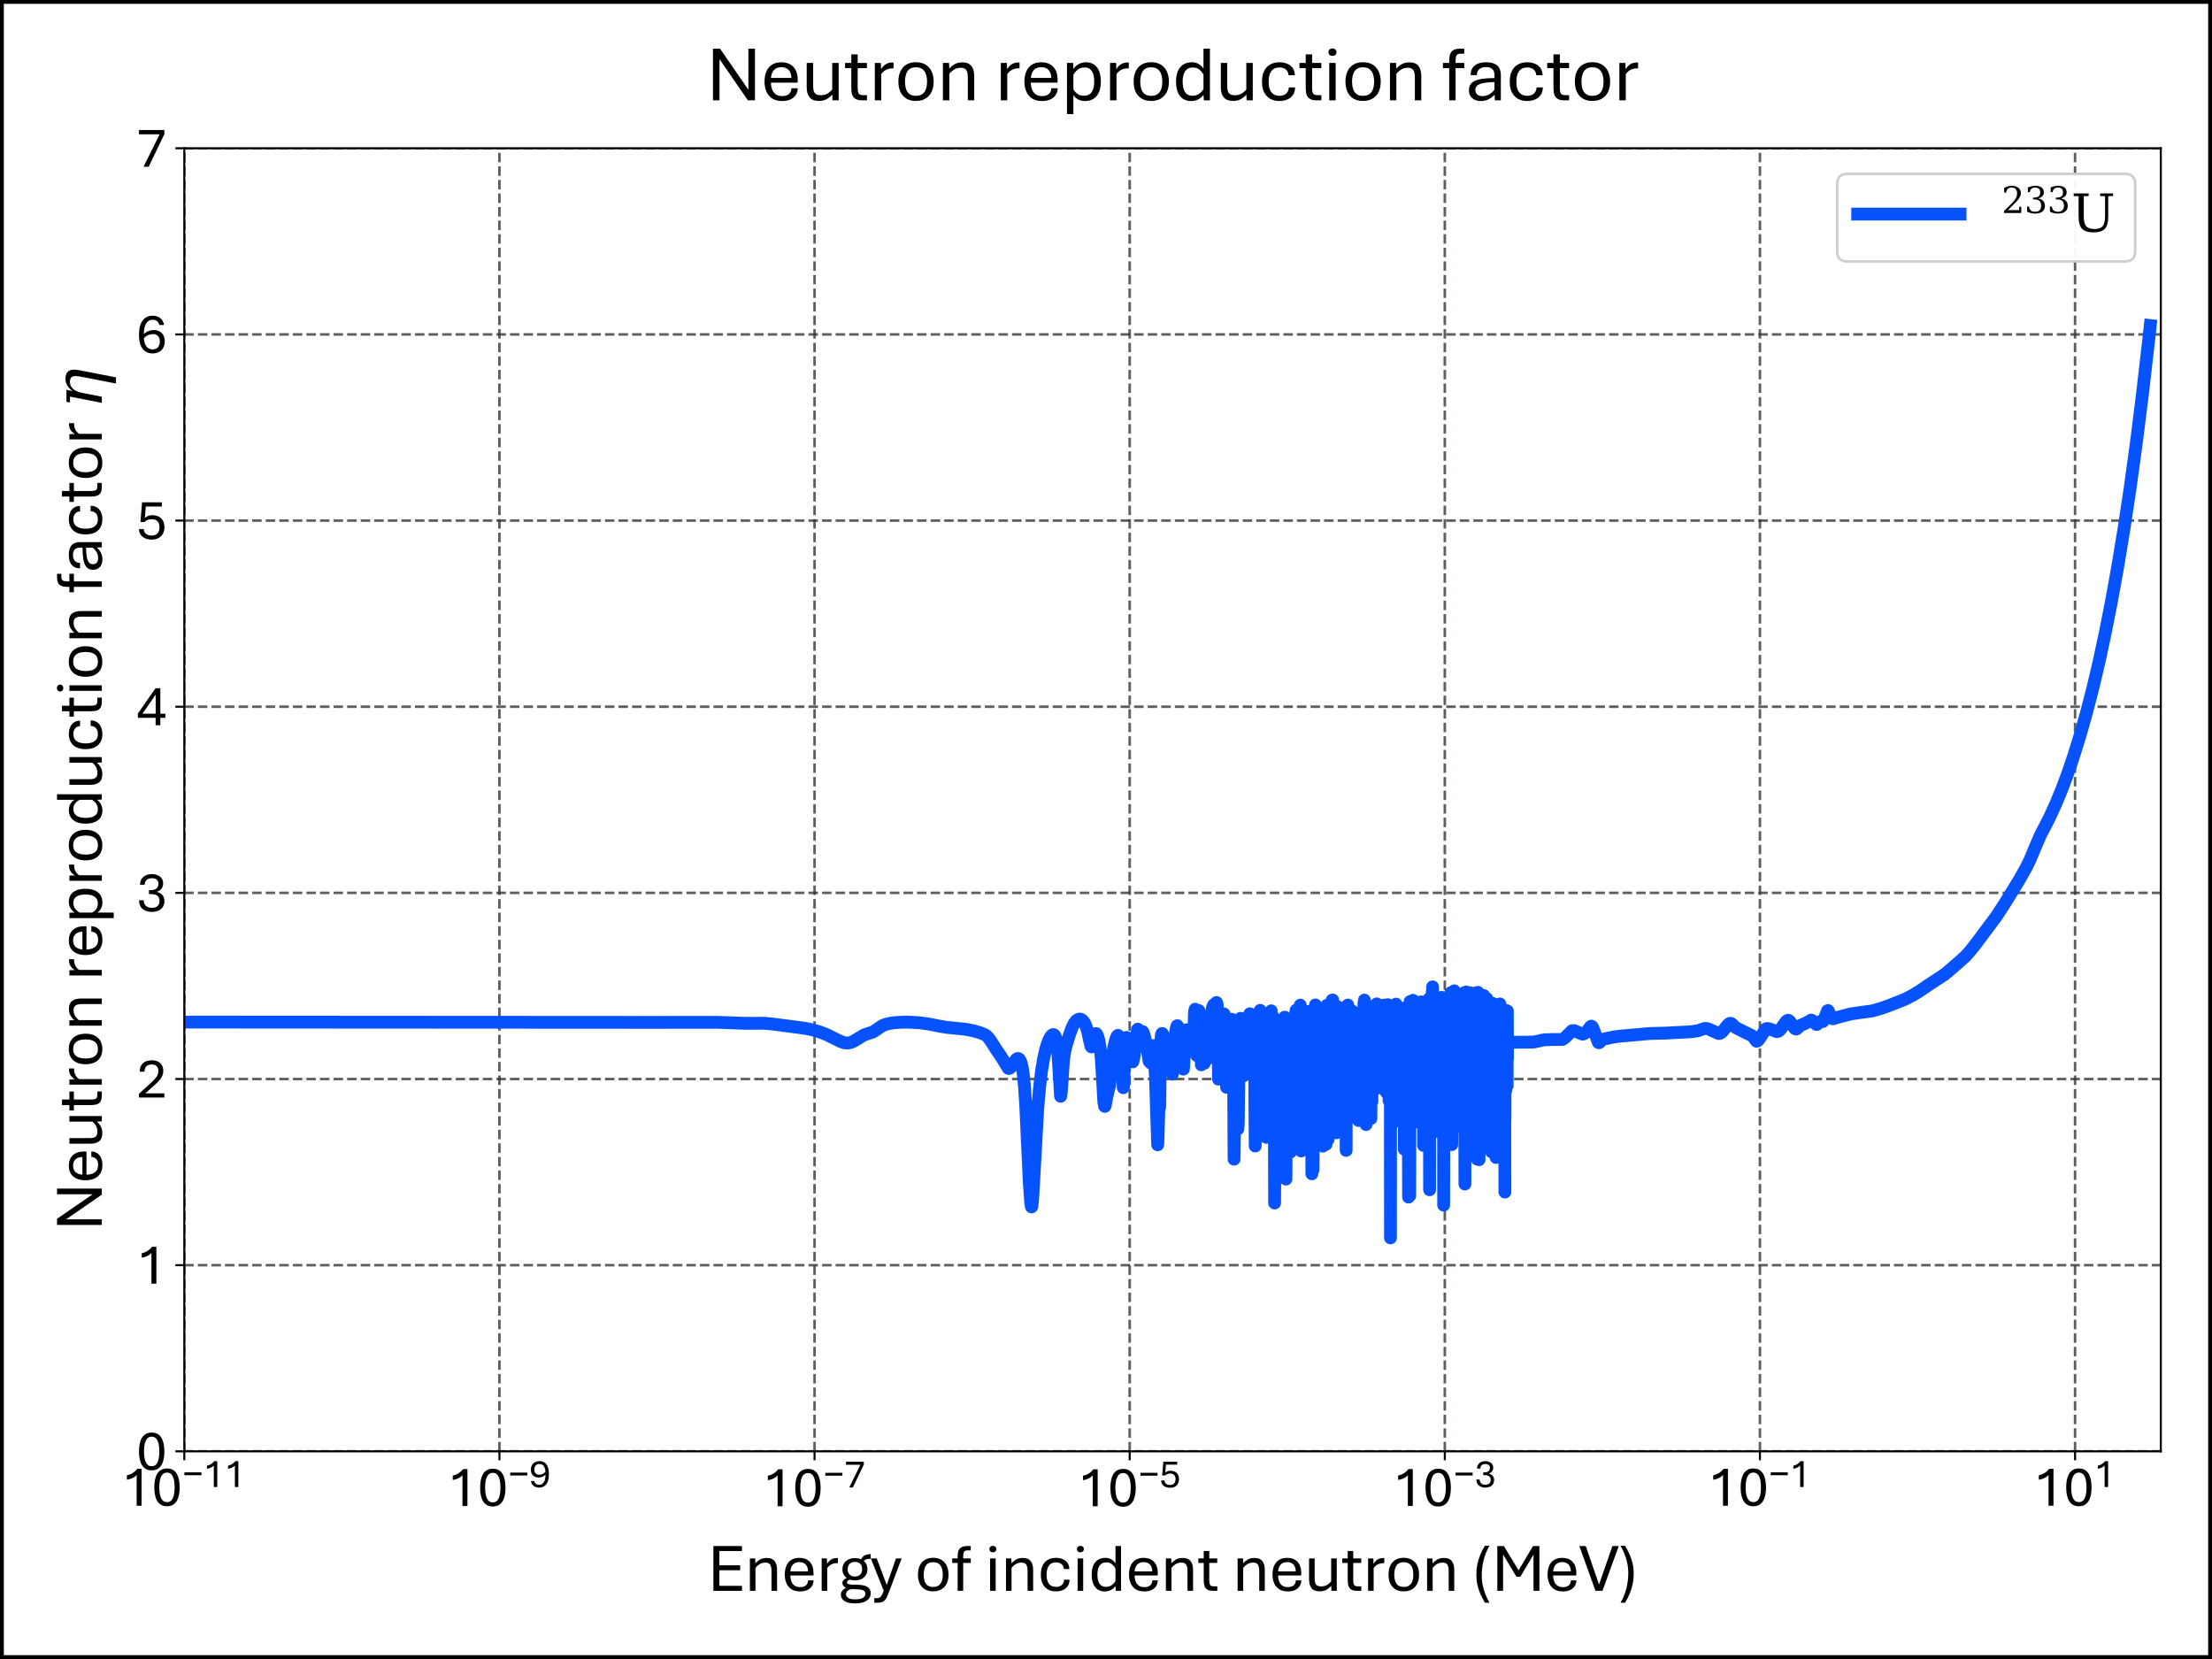 <?xml version="1.0" encoding="utf-8" standalone="no"?>
<!DOCTYPE svg PUBLIC "-//W3C//DTD SVG 1.1//EN"
  "http://www.w3.org/Graphics/SVG/1.1/DTD/svg11.dtd">
<svg xmlns:xlink="http://www.w3.org/1999/xlink" width="864pt" height="648pt" viewBox="0 0 864 648" xmlns="http://www.w3.org/2000/svg" version="1.1">
 <rect x="0" y="0" width="864" height="648" fill="#808080" stroke="none"/>
 <defs>
  <style type="text/css">*{stroke-linejoin: round; stroke-linecap: butt}</style>
 </defs>
 <g id="figure_1">
  <g id="patch_1">
   <path d="M 0 648 
L 864 648 
L 864 0 
L 0 0 
z
" style="fill: #ffffff; stroke: #000000; stroke-width: 3; stroke-linejoin: miter"/>
  </g>
  <g id="axes_1">
   <g id="patch_2">
    <path d="M 71.99 566.88 
L 844 566.88 
L 844 57.914 
L 71.99 57.914 
L 71.99 566.88 
z
" style="fill: none"/>
   </g>
   <g id="matplotlib.axis_1">
    <g id="xtick_1">
     <g id="line2d_1">
      <path d="M 71.99 566.88 
L 71.99 57.914 
" clip-path="url(#paf351a5d0e)" style="fill: none; stroke-dasharray: 3.7,1.6; stroke-dashoffset: 0; stroke: #343837; stroke-opacity: 0.8"/>
     </g>
     <g id="line2d_2">
      <defs>
       <path id="ma98c0d8d03" d="M 0 0 
L 0 3.5 
" style="stroke: #000000; stroke-width: 0.8"/>
      </defs>
      <g>
       <use xlink:href="#ma98c0d8d03" x="71.99" y="566.88" style="stroke: #000000; stroke-width: 0.8"/>
      </g>
     </g>
     <g id="text_1">
      <!-- $\mathdefault{10^{-11}}$ -->
      <g transform="translate(47.46 588.338) scale(0.22 -0.22)">
       <defs>
        <path id="Aptos-31" d="M 1681 0 
L 1681 3425 
Q 1597 3309 1442 3201 
Q 1288 3094 1075 3009 
Q 863 2925 600 2888 
L 600 3381 
Q 859 3425 1082 3540 
Q 1306 3656 1476 3806 
Q 1647 3956 1744 4094 
L 2228 4094 
L 2228 0 
L 1681 0 
z
" transform="scale(0.016)"/>
        <path id="Aptos-30" d="M 1709 -56 
Q 1316 -56 1045 105 
Q 775 266 611 552 
Q 447 838 373 1216 
Q 300 1594 300 2031 
Q 300 2475 373 2856 
Q 447 3238 611 3525 
Q 775 3813 1045 3973 
Q 1316 4134 1709 4134 
Q 2103 4134 2373 3975 
Q 2644 3816 2806 3527 
Q 2969 3238 3042 2858 
Q 3116 2478 3116 2038 
Q 3116 1597 3042 1217 
Q 2969 838 2806 552 
Q 2644 266 2373 105 
Q 2103 -56 1709 -56 
z
M 1709 400 
Q 1969 400 2134 540 
Q 2300 681 2392 917 
Q 2484 1153 2520 1445 
Q 2556 1738 2556 2038 
Q 2556 2341 2520 2633 
Q 2484 2925 2392 3161 
Q 2300 3397 2134 3537 
Q 1969 3678 1709 3678 
Q 1450 3678 1283 3537 
Q 1116 3397 1022 3161 
Q 928 2925 892 2633 
Q 856 2341 856 2038 
Q 856 1738 892 1445 
Q 928 1153 1022 917 
Q 1116 681 1283 540 
Q 1450 400 1709 400 
z
" transform="scale(0.016)"/>
        <path id="Aptos-2212" d="M 353 1866 
L 353 2319 
L 3059 2319 
L 3059 1866 
L 353 1866 
z
" transform="scale(0.016)"/>
       </defs>
       <use xlink:href="#Aptos-31" transform="translate(0 0.928)"/>
       <use xlink:href="#Aptos-30" transform="translate(53.418 0.928)"/>
       <use xlink:href="#Aptos-2212" transform="translate(107.668 34.222) scale(0.7)"/>
       <use xlink:href="#Aptos-31" transform="translate(145.061 34.222) scale(0.7)"/>
       <use xlink:href="#Aptos-31" transform="translate(182.453 34.222) scale(0.7)"/>
      </g>
     </g>
    </g>
    <g id="xtick_2">
     <g id="line2d_3">
      <path d="M 195.078 566.88 
L 195.078 57.914 
" clip-path="url(#paf351a5d0e)" style="fill: none; stroke-dasharray: 3.7,1.6; stroke-dashoffset: 0; stroke: #343837; stroke-opacity: 0.8"/>
     </g>
     <g id="line2d_4">
      <g>
       <use xlink:href="#ma98c0d8d03" x="195.078" y="566.88" style="stroke: #000000; stroke-width: 0.8"/>
      </g>
     </g>
     <g id="text_2">
      <!-- $\mathdefault{10^{-9}}$ -->
      <g transform="translate(174.728 588.338) scale(0.22 -0.22)">
       <defs>
        <path id="Aptos-39" d="M 1594 -56 
Q 1244 -56 970 64 
Q 697 184 523 415 
Q 350 647 303 978 
L 831 978 
Q 881 713 1075 552 
Q 1269 391 1594 391 
Q 2066 391 2337 778 
Q 2609 1166 2609 2019 
L 2609 2197 
Q 2609 2753 2481 3079 
Q 2353 3406 2142 3547 
Q 1931 3688 1681 3688 
Q 1250 3688 1042 3433 
Q 834 3178 834 2800 
Q 834 2422 1034 2203 
Q 1234 1984 1594 1984 
Q 1878 1984 2087 2071 
Q 2297 2159 2453 2300 
Q 2609 2441 2725 2594 
L 2778 2209 
Q 2653 2038 2476 1884 
Q 2300 1731 2064 1634 
Q 1828 1538 1528 1538 
Q 1166 1538 886 1683 
Q 606 1828 448 2108 
Q 291 2388 291 2784 
Q 291 3175 458 3479 
Q 625 3784 936 3959 
Q 1247 4134 1675 4134 
Q 2100 4134 2433 3926 
Q 2766 3719 2958 3262 
Q 3150 2806 3150 2066 
Q 3150 1338 2956 869 
Q 2763 400 2413 172 
Q 2063 -56 1594 -56 
z
" transform="scale(0.016)"/>
       </defs>
       <use xlink:href="#Aptos-31" transform="translate(0 0.491)"/>
       <use xlink:href="#Aptos-30" transform="translate(53.418 0.491)"/>
       <use xlink:href="#Aptos-2212" transform="translate(107.668 33.784) scale(0.7)"/>
       <use xlink:href="#Aptos-39" transform="translate(145.061 33.784) scale(0.7)"/>
      </g>
     </g>
    </g>
    <g id="xtick_3">
     <g id="line2d_5">
      <path d="M 318.165 566.88 
L 318.165 57.914 
" clip-path="url(#paf351a5d0e)" style="fill: none; stroke-dasharray: 3.7,1.6; stroke-dashoffset: 0; stroke: #343837; stroke-opacity: 0.8"/>
     </g>
     <g id="line2d_6">
      <g>
       <use xlink:href="#ma98c0d8d03" x="318.165" y="566.88" style="stroke: #000000; stroke-width: 0.8"/>
      </g>
     </g>
     <g id="text_3">
      <!-- $\mathdefault{10^{-7}}$ -->
      <g transform="translate(297.815 588.338) scale(0.22 -0.22)">
       <defs>
        <path id="Aptos-37" d="M 806 0 
L 2584 3600 
L 297 3600 
L 297 4078 
L 3116 4078 
L 3116 3622 
L 1375 0 
L 806 0 
z
" transform="scale(0.016)"/>
       </defs>
       <use xlink:href="#Aptos-31" transform="translate(0 0.103)"/>
       <use xlink:href="#Aptos-30" transform="translate(53.418 0.103)"/>
       <use xlink:href="#Aptos-2212" transform="translate(107.668 33.397) scale(0.7)"/>
       <use xlink:href="#Aptos-37" transform="translate(145.061 33.397) scale(0.7)"/>
      </g>
     </g>
    </g>
    <g id="xtick_4">
     <g id="line2d_7">
      <path d="M 441.253 566.88 
L 441.253 57.914 
" clip-path="url(#paf351a5d0e)" style="fill: none; stroke-dasharray: 3.7,1.6; stroke-dashoffset: 0; stroke: #343837; stroke-opacity: 0.8"/>
     </g>
     <g id="line2d_8">
      <g>
       <use xlink:href="#ma98c0d8d03" x="441.253" y="566.88" style="stroke: #000000; stroke-width: 0.8"/>
      </g>
     </g>
     <g id="text_4">
      <!-- $\mathdefault{10^{-5}}$ -->
      <g transform="translate(420.903 588.338) scale(0.22 -0.22)">
       <defs>
        <path id="Aptos-35" d="M 1709 -56 
Q 1313 -56 992 83 
Q 672 222 484 483 
Q 297 744 297 1113 
L 831 1113 
Q 831 778 1076 584 
Q 1322 391 1709 391 
Q 2119 391 2347 625 
Q 2575 859 2575 1319 
Q 2575 1772 2345 1989 
Q 2116 2206 1725 2206 
Q 1434 2206 1245 2123 
Q 1056 2041 931 1894 
L 459 1894 
L 638 4078 
L 2838 4078 
L 2838 3613 
L 1056 3613 
L 947 2322 
Q 1063 2453 1267 2550 
Q 1472 2647 1797 2647 
Q 2159 2647 2459 2506 
Q 2759 2366 2939 2072 
Q 3119 1778 3119 1319 
Q 3119 872 2937 565 
Q 2756 259 2439 101 
Q 2122 -56 1709 -56 
z
" transform="scale(0.016)"/>
       </defs>
       <use xlink:href="#Aptos-31" transform="translate(0 0.103)"/>
       <use xlink:href="#Aptos-30" transform="translate(53.418 0.103)"/>
       <use xlink:href="#Aptos-2212" transform="translate(107.668 33.397) scale(0.7)"/>
       <use xlink:href="#Aptos-35" transform="translate(145.061 33.397) scale(0.7)"/>
      </g>
     </g>
    </g>
    <g id="xtick_5">
     <g id="line2d_9">
      <path d="M 564.341 566.88 
L 564.341 57.914 
" clip-path="url(#paf351a5d0e)" style="fill: none; stroke-dasharray: 3.7,1.6; stroke-dashoffset: 0; stroke: #343837; stroke-opacity: 0.8"/>
     </g>
     <g id="line2d_10">
      <g>
       <use xlink:href="#ma98c0d8d03" x="564.341" y="566.88" style="stroke: #000000; stroke-width: 0.8"/>
      </g>
     </g>
     <g id="text_5">
      <!-- $\mathdefault{10^{-3}}$ -->
      <g transform="translate(543.991 588.338) scale(0.22 -0.22)">
       <defs>
        <path id="Aptos-33" d="M 1738 -56 
Q 1088 -56 697 275 
Q 306 606 306 1225 
L 828 1225 
Q 828 844 1067 617 
Q 1306 391 1731 391 
Q 2125 391 2351 581 
Q 2578 772 2578 1172 
Q 2578 1556 2328 1737 
Q 2078 1919 1644 1919 
L 1403 1919 
L 1403 2363 
L 1656 2363 
Q 2047 2363 2253 2556 
Q 2459 2750 2459 3072 
Q 2459 3378 2256 3529 
Q 2053 3681 1722 3681 
Q 1347 3681 1140 3481 
Q 934 3281 934 2956 
L 413 2956 
Q 413 3319 578 3583 
Q 744 3847 1036 3990 
Q 1328 4134 1716 4134 
Q 2066 4134 2353 4017 
Q 2641 3900 2811 3670 
Q 2981 3441 2981 3097 
Q 2981 2731 2778 2495 
Q 2575 2259 2244 2166 
Q 2622 2097 2870 1840 
Q 3119 1584 3119 1150 
Q 3119 763 2945 494 
Q 2772 225 2461 84 
Q 2150 -56 1738 -56 
z
" transform="scale(0.016)"/>
       </defs>
       <use xlink:href="#Aptos-31" transform="translate(0 0.491)"/>
       <use xlink:href="#Aptos-30" transform="translate(53.418 0.491)"/>
       <use xlink:href="#Aptos-2212" transform="translate(107.668 33.784) scale(0.7)"/>
       <use xlink:href="#Aptos-33" transform="translate(145.061 33.784) scale(0.7)"/>
      </g>
     </g>
    </g>
    <g id="xtick_6">
     <g id="line2d_11">
      <path d="M 687.428 566.88 
L 687.428 57.914 
" clip-path="url(#paf351a5d0e)" style="fill: none; stroke-dasharray: 3.7,1.6; stroke-dashoffset: 0; stroke: #343837; stroke-opacity: 0.8"/>
     </g>
     <g id="line2d_12">
      <g>
       <use xlink:href="#ma98c0d8d03" x="687.428" y="566.88" style="stroke: #000000; stroke-width: 0.8"/>
      </g>
     </g>
     <g id="text_6">
      <!-- $\mathdefault{10^{-1}}$ -->
      <g transform="translate(667.078 588.338) scale(0.22 -0.22)">
       <use xlink:href="#Aptos-31" transform="translate(0 0.928)"/>
       <use xlink:href="#Aptos-30" transform="translate(53.418 0.928)"/>
       <use xlink:href="#Aptos-2212" transform="translate(107.668 34.222) scale(0.7)"/>
       <use xlink:href="#Aptos-31" transform="translate(145.061 34.222) scale(0.7)"/>
      </g>
     </g>
    </g>
    <g id="xtick_7">
     <g id="line2d_13">
      <path d="M 810.516 566.88 
L 810.516 57.914 
" clip-path="url(#paf351a5d0e)" style="fill: none; stroke-dasharray: 3.7,1.6; stroke-dashoffset: 0; stroke: #343837; stroke-opacity: 0.8"/>
     </g>
     <g id="line2d_14">
      <g>
       <use xlink:href="#ma98c0d8d03" x="810.516" y="566.88" style="stroke: #000000; stroke-width: 0.8"/>
      </g>
     </g>
     <g id="text_7">
      <!-- $\mathdefault{10^{1}}$ -->
      <g transform="translate(794.236 588.338) scale(0.22 -0.22)">
       <use xlink:href="#Aptos-31" transform="translate(0 0.928)"/>
       <use xlink:href="#Aptos-30" transform="translate(53.418 0.928)"/>
       <use xlink:href="#Aptos-31" transform="translate(107.668 34.222) scale(0.7)"/>
      </g>
     </g>
    </g>
    <g id="text_8">
     <!-- Energy of incident neutron (MeV) -->
     <g transform="translate(276.357 621.373) scale(0.26 -0.26)">
      <defs>
       <path id="Aptos-45" d="M 550 0 
L 550 4206 
L 3234 4206 
L 3234 3738 
L 1113 3738 
L 1113 2397 
L 3066 2397 
L 3066 1934 
L 1113 1934 
L 1113 469 
L 3234 469 
L 3234 0 
L 550 0 
z
" transform="scale(0.016)"/>
       <path id="Aptos-6e" d="M 503 0 
L 503 3044 
L 1003 3044 
L 1022 2575 
Q 1163 2759 1425 2923 
Q 1688 3088 2097 3088 
Q 2597 3088 2825 2792 
Q 3053 2497 3053 1963 
L 3053 0 
L 2531 0 
L 2531 1888 
Q 2531 2109 2484 2281 
Q 2438 2453 2317 2551 
Q 2197 2650 1969 2650 
Q 1628 2650 1397 2495 
Q 1166 2341 1025 2156 
L 1025 0 
L 503 0 
z
" transform="scale(0.016)"/>
       <path id="Aptos-65" d="M 1769 -56 
Q 1272 -56 955 151 
Q 638 359 484 717 
Q 331 1075 331 1522 
Q 331 1988 479 2342 
Q 628 2697 933 2897 
Q 1238 3097 1706 3097 
Q 2328 3097 2681 2722 
Q 3034 2347 3034 1644 
Q 3034 1597 3031 1533 
Q 3028 1469 3022 1441 
L 853 1441 
Q 856 1144 948 895 
Q 1041 647 1241 497 
Q 1441 347 1769 347 
Q 2119 347 2316 511 
Q 2513 675 2522 984 
L 3038 984 
Q 3028 663 2872 430 
Q 2716 197 2434 70 
Q 2153 -56 1769 -56 
z
M 856 1822 
L 2519 1822 
Q 2509 2247 2296 2472 
Q 2084 2697 1706 2697 
Q 1325 2697 1108 2473 
Q 891 2250 856 1822 
z
" transform="scale(0.016)"/>
       <path id="Aptos-72" d="M 503 0 
L 503 3044 
L 994 3044 
L 1013 2525 
Q 1141 2763 1369 2922 
Q 1597 3081 1963 3081 
L 2025 3081 
L 2025 2603 
L 1953 2603 
Q 1725 2603 1553 2543 
Q 1381 2484 1253 2379 
Q 1125 2275 1025 2138 
L 1025 0 
L 503 0 
z
" transform="scale(0.016)"/>
       <path id="Aptos-67" d="M 1563 -1178 
Q 1069 -1178 773 -1065 
Q 478 -953 347 -765 
Q 216 -578 216 -359 
Q 216 -94 442 112 
Q 669 319 1141 403 
L 1241 575 
L 1625 575 
Q 2375 575 2697 376 
Q 3019 178 3019 -238 
Q 3019 -650 2651 -914 
Q 2284 -1178 1563 -1178 
z
M 1550 -800 
Q 2081 -800 2298 -650 
Q 2516 -500 2516 -278 
Q 2516 -147 2442 -51 
Q 2369 44 2170 97 
Q 1972 150 1606 150 
L 1144 150 
Q 931 97 815 -31 
Q 700 -159 700 -328 
Q 700 -516 897 -658 
Q 1094 -800 1550 -800 
z
M 1134 178 
Q 838 209 667 301 
Q 497 394 425 508 
Q 353 622 353 728 
Q 353 881 476 1017 
Q 600 1153 881 1241 
L 1141 1078 
Q 975 1031 878 957 
Q 781 884 781 794 
Q 781 731 839 682 
Q 897 634 1036 604 
Q 1175 575 1422 575 
L 1134 178 
z
M 1525 984 
Q 1150 984 889 1129 
Q 628 1275 493 1511 
Q 359 1747 359 2022 
Q 359 2313 495 2550 
Q 631 2788 895 2928 
Q 1159 3069 1541 3069 
Q 1931 3069 2190 2928 
Q 2450 2788 2578 2550 
Q 2706 2313 2706 2022 
Q 2706 1741 2576 1505 
Q 2447 1269 2184 1126 
Q 1922 984 1525 984 
z
M 1522 1341 
Q 1822 1341 2017 1512 
Q 2213 1684 2213 2022 
Q 2213 2375 2028 2545 
Q 1844 2716 1541 2716 
Q 1244 2716 1048 2541 
Q 853 2366 853 2025 
Q 853 1681 1054 1511 
Q 1256 1341 1522 1341 
z
M 2319 2734 
L 2106 2931 
Q 2241 3225 2458 3331 
Q 2675 3438 3019 3447 
L 3019 3006 
Q 2800 3006 2617 2961 
Q 2434 2916 2319 2734 
z
" transform="scale(0.016)"/>
       <path id="Aptos-79" d="M 328 -1119 
L 328 -688 
L 584 -688 
Q 763 -688 886 -592 
Q 1009 -497 1097 -275 
L 1216 0 
L 0 3044 
L 553 3044 
L 1494 553 
L 2363 3044 
L 2894 3044 
L 1750 0 
L 1606 -369 
Q 1500 -641 1379 -806 
Q 1259 -972 1084 -1045 
Q 909 -1119 638 -1119 
L 328 -1119 
z
" transform="scale(0.016)"/>
       <path id="Aptos-20" transform="scale(0.016)"/>
       <path id="Aptos-6f" d="M 1750 -50 
Q 1303 -50 984 139 
Q 666 328 498 679 
Q 331 1031 331 1516 
Q 331 2013 498 2367 
Q 666 2722 984 2912 
Q 1303 3103 1750 3103 
Q 2206 3103 2529 2912 
Q 2853 2722 3026 2367 
Q 3200 2013 3200 1516 
Q 3200 1031 3026 679 
Q 2853 328 2529 139 
Q 2206 -50 1750 -50 
z
M 1750 366 
Q 2088 366 2288 514 
Q 2488 663 2575 923 
Q 2663 1184 2663 1516 
Q 2663 1853 2575 2118 
Q 2488 2384 2288 2536 
Q 2088 2688 1750 2688 
Q 1422 2688 1230 2536 
Q 1038 2384 953 2118 
Q 869 1853 869 1516 
Q 869 1184 953 923 
Q 1038 663 1230 514 
Q 1422 366 1750 366 
z
" transform="scale(0.016)"/>
       <path id="Aptos-66" d="M 609 0 
L 609 2622 
L 100 2622 
L 100 3044 
L 609 3044 
L 609 3219 
Q 609 3450 648 3634 
Q 688 3819 786 3945 
Q 884 4072 1061 4139 
Q 1238 4206 1519 4206 
L 1834 4206 
L 1834 3797 
L 1553 3797 
Q 1275 3797 1201 3647 
Q 1128 3497 1128 3213 
L 1128 3044 
L 1838 3044 
L 1838 2622 
L 1128 2622 
L 1128 0 
L 609 0 
z
" transform="scale(0.016)"/>
       <path id="Aptos-69" d="M 503 0 
L 503 3044 
L 1025 3044 
L 1025 0 
L 503 0 
z
M 763 3616 
Q 616 3616 527 3702 
Q 438 3788 438 3919 
Q 438 4050 527 4136 
Q 616 4222 763 4222 
Q 909 4222 1000 4136 
Q 1091 4050 1091 3919 
Q 1091 3788 1000 3702 
Q 909 3616 763 3616 
z
" transform="scale(0.016)"/>
       <path id="Aptos-63" d="M 1741 -53 
Q 1328 -53 1009 120 
Q 691 294 511 642 
Q 331 991 331 1516 
Q 331 2041 507 2392 
Q 684 2744 1001 2920 
Q 1319 3097 1741 3097 
Q 2094 3097 2376 2981 
Q 2659 2866 2828 2633 
Q 2997 2400 3006 2044 
L 2491 2044 
Q 2472 2338 2278 2506 
Q 2084 2675 1750 2675 
Q 1306 2675 1087 2370 
Q 869 2066 869 1516 
Q 869 1150 966 895 
Q 1063 641 1259 505 
Q 1456 369 1750 369 
Q 2084 369 2293 542 
Q 2503 716 2513 1050 
L 3028 1050 
Q 3019 681 2848 436 
Q 2678 191 2389 69 
Q 2100 -53 1741 -53 
z
" transform="scale(0.016)"/>
       <path id="Aptos-64" d="M 1544 -56 
Q 1172 -56 900 122 
Q 628 300 479 654 
Q 331 1009 331 1531 
Q 331 2050 489 2397 
Q 647 2744 934 2920 
Q 1222 3097 1613 3097 
Q 1938 3097 2178 2955 
Q 2419 2813 2566 2569 
L 2566 4206 
L 3088 4206 
L 3088 0 
L 2594 0 
L 2566 444 
Q 2403 222 2147 83 
Q 1891 -56 1544 -56 
z
M 1650 372 
Q 1984 372 2206 530 
Q 2428 688 2566 909 
L 2566 2081 
Q 2438 2338 2230 2505 
Q 2022 2672 1706 2672 
Q 1291 2672 1080 2375 
Q 869 2078 869 1531 
Q 869 966 1067 669 
Q 1266 372 1650 372 
z
" transform="scale(0.016)"/>
       <path id="Aptos-74" d="M 1519 0 
Q 1150 0 953 117 
Q 756 234 682 454 
Q 609 675 609 984 
L 609 2622 
L 100 2622 
L 100 3044 
L 609 3044 
L 609 3741 
L 1128 3741 
L 1128 3044 
L 1878 3044 
L 1878 2622 
L 1128 2622 
L 1128 1009 
Q 1128 725 1201 573 
Q 1275 422 1553 422 
L 1884 422 
L 1884 0 
L 1519 0 
z
" transform="scale(0.016)"/>
       <path id="Aptos-75" d="M 1469 -47 
Q 941 -47 706 247 
Q 472 541 472 1056 
L 472 3044 
L 997 3044 
L 997 1128 
Q 997 922 1044 759 
Q 1091 597 1222 506 
Q 1353 416 1600 416 
Q 1944 416 2175 558 
Q 2406 700 2547 888 
L 2547 3044 
L 3072 3044 
L 3072 0 
L 2569 0 
L 2553 469 
Q 2406 288 2139 120 
Q 1872 -47 1469 -47 
z
" transform="scale(0.016)"/>
       <path id="Aptos-28" d="M 1216 -1116 
Q 963 -678 783 -267 
Q 603 144 508 581 
Q 413 1019 413 1528 
Q 413 2028 506 2486 
Q 600 2944 779 3378 
Q 959 3813 1216 4231 
L 1644 4231 
Q 1275 3600 1097 2886 
Q 919 2172 919 1428 
Q 919 766 1120 103 
Q 1322 -559 1644 -1116 
L 1216 -1116 
z
" transform="scale(0.016)"/>
       <path id="Aptos-4d" d="M 550 0 
L 550 4206 
L 1166 4206 
L 2663 1728 
L 2434 1728 
L 3903 4206 
L 4503 4206 
L 4503 0 
L 3950 0 
L 3950 3738 
L 4144 3738 
L 2716 1322 
L 2347 1322 
L 897 3738 
L 1091 3738 
L 1091 0 
L 550 0 
z
" transform="scale(0.016)"/>
       <path id="Aptos-56" d="M 1538 0 
L 25 4206 
L 622 4206 
L 1872 594 
L 3128 4206 
L 3722 4206 
L 2194 0 
L 1538 0 
z
" transform="scale(0.016)"/>
       <path id="Aptos-29" d="M 231 -1116 
Q 603 -481 781 233 
Q 959 947 959 1694 
Q 959 2356 756 3015 
Q 553 3675 231 4231 
L 656 4231 
Q 913 3800 1094 3389 
Q 1275 2978 1370 2540 
Q 1466 2103 1466 1594 
Q 1466 1094 1370 634 
Q 1275 175 1095 -259 
Q 916 -694 656 -1116 
L 231 -1116 
z
" transform="scale(0.016)"/>
      </defs>
      <use xlink:href="#Aptos-45"/>
      <use xlink:href="#Aptos-6e" transform="translate(55.615 0)"/>
      <use xlink:href="#Aptos-65" transform="translate(110.742 0)"/>
      <use xlink:href="#Aptos-72" transform="translate(163.428 0)"/>
      <use xlink:href="#Aptos-67" transform="translate(196.875 0)"/>
      <use xlink:href="#Aptos-79" transform="translate(245.312 0)"/>
      <use xlink:href="#Aptos-20" transform="translate(290.527 0)"/>
      <use xlink:href="#Aptos-6f" transform="translate(310.84 0)"/>
      <use xlink:href="#Aptos-66" transform="translate(366.016 0)"/>
      <use xlink:href="#Aptos-20" transform="translate(396.143 0)"/>
      <use xlink:href="#Aptos-69" transform="translate(416.455 0)"/>
      <use xlink:href="#Aptos-6e" transform="translate(440.332 0)"/>
      <use xlink:href="#Aptos-63" transform="translate(495.459 0)"/>
      <use xlink:href="#Aptos-69" transform="translate(547.949 0)"/>
      <use xlink:href="#Aptos-64" transform="translate(571.826 0)"/>
      <use xlink:href="#Aptos-65" transform="translate(627.881 0)"/>
      <use xlink:href="#Aptos-6e" transform="translate(680.566 0)"/>
      <use xlink:href="#Aptos-74" transform="translate(735.693 0)"/>
      <use xlink:href="#Aptos-20" transform="translate(768.018 0)"/>
      <use xlink:href="#Aptos-6e" transform="translate(788.33 0)"/>
      <use xlink:href="#Aptos-65" transform="translate(843.457 0)"/>
      <use xlink:href="#Aptos-75" transform="translate(896.143 0)"/>
      <use xlink:href="#Aptos-74" transform="translate(952.002 0)"/>
      <use xlink:href="#Aptos-72" transform="translate(984.326 0)"/>
      <use xlink:href="#Aptos-6f" transform="translate(1017.773 0)"/>
      <use xlink:href="#Aptos-6e" transform="translate(1072.949 0)"/>
      <use xlink:href="#Aptos-20" transform="translate(1128.076 0)"/>
      <use xlink:href="#Aptos-28" transform="translate(1148.389 0)"/>
      <use xlink:href="#Aptos-4d" transform="translate(1177.686 0)"/>
      <use xlink:href="#Aptos-65" transform="translate(1256.689 0)"/>
      <use xlink:href="#Aptos-56" transform="translate(1309.375 0)"/>
      <use xlink:href="#Aptos-29" transform="translate(1367.92 0)"/>
     </g>
    </g>
   </g>
   <g id="matplotlib.axis_2">
    <g id="ytick_1">
     <g id="line2d_15">
      <path d="M 71.99 566.88 
L 844 566.88 
" clip-path="url(#paf351a5d0e)" style="fill: none; stroke-dasharray: 3.7,1.6; stroke-dashoffset: 0; stroke: #343837; stroke-opacity: 0.8"/>
     </g>
     <g id="line2d_16">
      <defs>
       <path id="mf94aede153" d="M 0 0 
L -3.5 0 
" style="stroke: #000000; stroke-width: 0.8"/>
      </defs>
      <g>
       <use xlink:href="#mf94aede153" x="71.99" y="566.88" style="stroke: #000000; stroke-width: 0.8"/>
      </g>
     </g>
     <g id="text_9">
      <!-- 0 -->
      <g transform="translate(53.237 574.109) scale(0.22 -0.22)">
       <use xlink:href="#Aptos-30"/>
      </g>
     </g>
    </g>
    <g id="ytick_2">
     <g id="line2d_17">
      <path d="M 71.99 494.171 
L 844 494.171 
" clip-path="url(#paf351a5d0e)" style="fill: none; stroke-dasharray: 3.7,1.6; stroke-dashoffset: 0; stroke: #343837; stroke-opacity: 0.8"/>
     </g>
     <g id="line2d_18">
      <g>
       <use xlink:href="#mf94aede153" x="71.99" y="494.171" style="stroke: #000000; stroke-width: 0.8"/>
      </g>
     </g>
     <g id="text_10">
      <!-- 1 -->
      <g transform="translate(53.237 501.4) scale(0.22 -0.22)">
       <use xlink:href="#Aptos-31"/>
      </g>
     </g>
    </g>
    <g id="ytick_3">
     <g id="line2d_19">
      <path d="M 71.99 421.461 
L 844 421.461 
" clip-path="url(#paf351a5d0e)" style="fill: none; stroke-dasharray: 3.7,1.6; stroke-dashoffset: 0; stroke: #343837; stroke-opacity: 0.8"/>
     </g>
     <g id="line2d_20">
      <g>
       <use xlink:href="#mf94aede153" x="71.99" y="421.461" style="stroke: #000000; stroke-width: 0.8"/>
      </g>
     </g>
     <g id="text_11">
      <!-- 2 -->
      <g transform="translate(53.237 428.69) scale(0.22 -0.22)">
       <defs>
        <path id="Aptos-32" d="M 291 0 
L 291 413 
L 1738 1734 
Q 2113 2075 2281 2353 
Q 2450 2631 2450 2938 
Q 2450 3256 2279 3461 
Q 2109 3666 1722 3666 
Q 1284 3666 1095 3439 
Q 906 3213 906 2869 
L 384 2869 
Q 384 3250 532 3534 
Q 681 3819 979 3975 
Q 1278 4131 1722 4131 
Q 2128 4131 2412 3986 
Q 2697 3841 2845 3578 
Q 2994 3316 2994 2959 
Q 2994 2641 2870 2378 
Q 2747 2116 2537 1884 
Q 2328 1653 2075 1425 
L 1003 463 
L 3113 463 
L 3113 0 
L 291 0 
z
" transform="scale(0.016)"/>
       </defs>
       <use xlink:href="#Aptos-32"/>
      </g>
     </g>
    </g>
    <g id="ytick_4">
     <g id="line2d_21">
      <path d="M 71.99 348.752 
L 844 348.752 
" clip-path="url(#paf351a5d0e)" style="fill: none; stroke-dasharray: 3.7,1.6; stroke-dashoffset: 0; stroke: #343837; stroke-opacity: 0.8"/>
     </g>
     <g id="line2d_22">
      <g>
       <use xlink:href="#mf94aede153" x="71.99" y="348.752" style="stroke: #000000; stroke-width: 0.8"/>
      </g>
     </g>
     <g id="text_12">
      <!-- 3 -->
      <g transform="translate(53.237 355.981) scale(0.22 -0.22)">
       <use xlink:href="#Aptos-33"/>
      </g>
     </g>
    </g>
    <g id="ytick_5">
     <g id="line2d_23">
      <path d="M 71.99 276.042 
L 844 276.042 
" clip-path="url(#paf351a5d0e)" style="fill: none; stroke-dasharray: 3.7,1.6; stroke-dashoffset: 0; stroke: #343837; stroke-opacity: 0.8"/>
     </g>
     <g id="line2d_24">
      <g>
       <use xlink:href="#mf94aede153" x="71.99" y="276.042" style="stroke: #000000; stroke-width: 0.8"/>
      </g>
     </g>
     <g id="text_13">
      <!-- 4 -->
      <g transform="translate(53.237 283.271) scale(0.22 -0.22)">
       <defs>
        <path id="Aptos-34" d="M 2144 0 
L 2144 825 
L 175 825 
L 175 1297 
L 2134 4103 
L 2666 4103 
L 2666 1284 
L 3225 1284 
L 3225 825 
L 2666 825 
L 2666 0 
L 2144 0 
z
M 684 1284 
L 2150 1284 
L 2150 3391 
L 684 1284 
z
" transform="scale(0.016)"/>
       </defs>
       <use xlink:href="#Aptos-34"/>
      </g>
     </g>
    </g>
    <g id="ytick_6">
     <g id="line2d_25">
      <path d="M 71.99 203.333 
L 844 203.333 
" clip-path="url(#paf351a5d0e)" style="fill: none; stroke-dasharray: 3.7,1.6; stroke-dashoffset: 0; stroke: #343837; stroke-opacity: 0.8"/>
     </g>
     <g id="line2d_26">
      <g>
       <use xlink:href="#mf94aede153" x="71.99" y="203.333" style="stroke: #000000; stroke-width: 0.8"/>
      </g>
     </g>
     <g id="text_14">
      <!-- 5 -->
      <g transform="translate(53.237 210.562) scale(0.22 -0.22)">
       <use xlink:href="#Aptos-35"/>
      </g>
     </g>
    </g>
    <g id="ytick_7">
     <g id="line2d_27">
      <path d="M 71.99 130.623 
L 844 130.623 
" clip-path="url(#paf351a5d0e)" style="fill: none; stroke-dasharray: 3.7,1.6; stroke-dashoffset: 0; stroke: #343837; stroke-opacity: 0.8"/>
     </g>
     <g id="line2d_28">
      <g>
       <use xlink:href="#mf94aede153" x="71.99" y="130.623" style="stroke: #000000; stroke-width: 0.8"/>
      </g>
     </g>
     <g id="text_15">
      <!-- 6 -->
      <g transform="translate(53.237 137.852) scale(0.22 -0.22)">
       <defs>
        <path id="Aptos-36" d="M 1806 -56 
Q 1372 -56 1031 151 
Q 691 359 495 815 
Q 300 1272 300 2013 
Q 300 2738 487 3206 
Q 675 3675 1015 3903 
Q 1356 4131 1806 4131 
Q 2303 4131 2645 3875 
Q 2988 3619 3081 3097 
L 2556 3097 
Q 2491 3388 2300 3534 
Q 2109 3681 1806 3681 
Q 1356 3681 1095 3279 
Q 834 2878 834 2013 
L 834 1850 
Q 834 1313 970 992 
Q 1106 672 1328 531 
Q 1550 391 1809 391 
Q 2219 391 2416 644 
Q 2613 897 2613 1272 
Q 2613 1650 2419 1869 
Q 2225 2088 1875 2088 
Q 1469 2088 1162 1897 
Q 856 1706 700 1456 
L 641 1856 
Q 775 2047 967 2201 
Q 1159 2356 1404 2447 
Q 1650 2538 1947 2538 
Q 2294 2538 2566 2395 
Q 2838 2253 2997 1975 
Q 3156 1697 3156 1291 
Q 3156 897 2998 592 
Q 2841 288 2539 116 
Q 2238 -56 1806 -56 
z
" transform="scale(0.016)"/>
       </defs>
       <use xlink:href="#Aptos-36"/>
      </g>
     </g>
    </g>
    <g id="ytick_8">
     <g id="line2d_29">
      <path d="M 71.99 57.914 
L 844 57.914 
" clip-path="url(#paf351a5d0e)" style="fill: none; stroke-dasharray: 3.7,1.6; stroke-dashoffset: 0; stroke: #343837; stroke-opacity: 0.8"/>
     </g>
     <g id="line2d_30">
      <g>
       <use xlink:href="#mf94aede153" x="71.99" y="57.914" style="stroke: #000000; stroke-width: 0.8"/>
      </g>
     </g>
     <g id="text_16">
      <!-- 7 -->
      <g transform="translate(53.237 65.143) scale(0.22 -0.22)">
       <use xlink:href="#Aptos-37"/>
      </g>
     </g>
    </g>
    <g id="text_17">
     <!-- Neutron reproduction factor $\eta$ -->
     <g transform="translate(39.777 480.747) rotate(-90) scale(0.26 -0.26)">
      <defs>
       <path id="Aptos-4e" d="M 550 0 
L 550 4206 
L 1125 4206 
L 3431 859 
L 3431 4206 
L 3966 4206 
L 3966 0 
L 3391 0 
L 1081 3353 
L 1081 0 
L 550 0 
z
" transform="scale(0.016)"/>
       <path id="Aptos-70" d="M 503 -1119 
L 503 3044 
L 1009 3044 
L 1025 2547 
Q 1188 2791 1445 2944 
Q 1703 3097 2044 3097 
Q 2419 3097 2691 2920 
Q 2963 2744 3111 2394 
Q 3259 2044 3259 1522 
Q 3259 1006 3101 654 
Q 2944 303 2656 123 
Q 2369 -56 1981 -56 
Q 1656 -56 1412 73 
Q 1169 203 1022 428 
L 1022 -1119 
L 503 -1119 
z
M 1884 372 
Q 2300 372 2511 670 
Q 2722 969 2722 1522 
Q 2722 2081 2525 2378 
Q 2328 2675 1947 2675 
Q 1613 2675 1383 2497 
Q 1153 2319 1025 2081 
L 1025 906 
Q 1150 669 1362 520 
Q 1575 372 1884 372 
z
" transform="scale(0.016)"/>
       <path id="Aptos-61" d="M 1288 -56 
Q 1025 -56 808 44 
Q 591 144 461 339 
Q 331 534 331 822 
Q 331 1231 587 1443 
Q 844 1656 1312 1732 
Q 1781 1809 2409 1816 
L 2409 2028 
Q 2409 2419 2215 2564 
Q 2022 2709 1725 2709 
Q 1409 2709 1193 2550 
Q 978 2391 978 2047 
L 472 2047 
Q 472 2422 633 2653 
Q 794 2884 1076 2990 
Q 1359 3097 1725 3097 
Q 1959 3097 2173 3053 
Q 2388 3009 2558 2893 
Q 2728 2778 2828 2570 
Q 2928 2363 2928 2034 
L 2928 0 
L 2441 0 
L 2419 463 
Q 2209 228 1932 86 
Q 1656 -56 1288 -56 
z
M 1425 344 
Q 1738 344 1988 491 
Q 2238 638 2406 863 
L 2406 1481 
Q 1575 1472 1214 1325 
Q 853 1178 853 844 
Q 853 616 998 480 
Q 1144 344 1425 344 
z
" transform="scale(0.016)"/>
       <path id="DejaVuSerif-Italic-3b7" d="M 1153 0 
L 578 0 
L 1159 2988 
L 609 2988 
L 675 3322 
L 1800 3322 
L 1684 2731 
Q 1909 3069 2198 3241 
Q 2488 3413 2825 3413 
Q 3366 3413 3572 3097 
Q 3772 2791 3641 2113 
L 2969 -1331 
L 2391 -1331 
L 3025 1931 
Q 3144 2541 3037 2767 
Q 2931 2994 2553 2994 
Q 2153 2994 1887 2701 
Q 1622 2409 1513 1850 
L 1153 0 
z
" transform="scale(0.016)"/>
      </defs>
      <use xlink:href="#Aptos-4e" transform="translate(0 0.031)"/>
      <use xlink:href="#Aptos-65" transform="translate(70.605 0.031)"/>
      <use xlink:href="#Aptos-75" transform="translate(123.291 0.031)"/>
      <use xlink:href="#Aptos-74" transform="translate(179.15 0.031)"/>
      <use xlink:href="#Aptos-72" transform="translate(211.475 0.031)"/>
      <use xlink:href="#Aptos-6f" transform="translate(244.922 0.031)"/>
      <use xlink:href="#Aptos-6e" transform="translate(300.098 0.031)"/>
      <use xlink:href="#Aptos-20" transform="translate(355.225 0.031)"/>
      <use xlink:href="#Aptos-72" transform="translate(375.537 0.031)"/>
      <use xlink:href="#Aptos-65" transform="translate(408.984 0.031)"/>
      <use xlink:href="#Aptos-70" transform="translate(461.67 0.031)"/>
      <use xlink:href="#Aptos-72" transform="translate(517.773 0.031)"/>
      <use xlink:href="#Aptos-6f" transform="translate(551.221 0.031)"/>
      <use xlink:href="#Aptos-64" transform="translate(606.396 0.031)"/>
      <use xlink:href="#Aptos-75" transform="translate(662.451 0.031)"/>
      <use xlink:href="#Aptos-63" transform="translate(718.311 0.031)"/>
      <use xlink:href="#Aptos-74" transform="translate(770.801 0.031)"/>
      <use xlink:href="#Aptos-69" transform="translate(803.125 0.031)"/>
      <use xlink:href="#Aptos-6f" transform="translate(827.002 0.031)"/>
      <use xlink:href="#Aptos-6e" transform="translate(882.178 0.031)"/>
      <use xlink:href="#Aptos-20" transform="translate(937.305 0.031)"/>
      <use xlink:href="#Aptos-66" transform="translate(957.617 0.031)"/>
      <use xlink:href="#Aptos-61" transform="translate(987.744 0.031)"/>
      <use xlink:href="#Aptos-63" transform="translate(1040.869 0.031)"/>
      <use xlink:href="#Aptos-74" transform="translate(1093.359 0.031)"/>
      <use xlink:href="#Aptos-6f" transform="translate(1125.684 0.031)"/>
      <use xlink:href="#Aptos-72" transform="translate(1180.859 0.031)"/>
      <use xlink:href="#Aptos-20" transform="translate(1214.307 0.031)"/>
      <use xlink:href="#DejaVuSerif-Italic-3b7" transform="translate(1234.619 0.031)"/>
     </g>
    </g>
   </g>
   <g id="line2d_31">
    <path d="M 71.99 399.224 
L 256.633 399.337 
L 275.155 399.311 
L 280.069 399.31 
L 291.496 399.723 
L 298.422 399.673 
L 301.839 399.995 
L 314.709 401.686 
L 317.827 402.372 
L 320.53 403.196 
L 323.041 404.195 
L 325.744 405.526 
L 328.77 406.983 
L 330.06 407.342 
L 331.127 407.406 
L 332.118 407.242 
L 333.162 406.836 
L 334.529 406.039 
L 337.47 404.255 
L 338.714 403.818 
L 340.918 403.123 
L 341.932 402.471 
L 344.52 400.697 
L 345.833 400.155 
L 347.453 399.739 
L 349.572 399.437 
L 352.414 399.267 
L 355.9 399.285 
L 359.44 399.52 
L 362.634 399.951 
L 366.52 400.73 
L 369.784 401.293 
L 373.239 401.617 
L 377.263 402.055 
L 380.089 402.594 
L 382.554 403.288 
L 384.604 404.088 
L 385.272 404.524 
L 386.056 405.316 
L 387.077 406.691 
L 389.02 409.783 
L 390.609 412.097 
L 391.592 413.593 
L 393.811 417.269 
L 394.149 417.341 
L 394.426 417.235 
L 394.848 416.831 
L 395.524 415.833 
L 396.891 413.834 
L 397.382 413.491 
L 397.774 413.468 
L 398.119 413.687 
L 398.457 414.168 
L 398.849 415.153 
L 399.264 416.869 
L 399.686 419.583 
L 400.17 424.428 
L 400.638 431.564 
L 401.214 444.187 
L 402.074 462.541 
L 402.612 469.943 
L 402.88 471.419 
L 402.942 471.423 
L 402.973 471.375 
L 403.095 470.852 
L 403.318 468.669 
L 403.717 462.013 
L 405.33 433.084 
L 406.083 424.467 
L 406.85 418.151 
L 407.634 413.455 
L 408.448 409.862 
L 409.254 407.256 
L 409.991 405.549 
L 410.598 404.61 
L 411.112 404.175 
L 411.496 404.116 
L 411.819 404.293 
L 412.134 404.742 
L 412.464 405.64 
L 412.794 407.256 
L 413.117 410.042 
L 413.454 415.145 
L 414.238 428.161 
L 414.284 428.206 
L 414.338 428.121 
L 414.476 427.262 
L 414.744 423.517 
L 415.413 413.924 
L 415.858 410.848 
L 416.442 408.395 
L 417.724 404.179 
L 418.761 401.344 
L 419.521 399.821 
L 420.25 398.825 
L 420.888 398.297 
L 421.464 398.076 
L 422.047 398.084 
L 422.608 398.342 
L 423.115 398.817 
L 423.691 399.692 
L 424.228 400.929 
L 424.804 402.845 
L 425.464 405.896 
L 426.117 408.671 
L 426.348 408.928 
L 426.486 408.799 
L 426.685 408.271 
L 427.1 406.416 
L 427.653 404.233 
L 427.976 403.721 
L 428.198 403.712 
L 428.498 404.08 
L 428.843 404.957 
L 429.296 406.757 
L 429.757 409.521 
L 430.149 413.316 
L 430.502 419.134 
L 431.162 430.48 
L 431.454 432.102 
L 431.546 432.152 
L 431.585 432.11 
L 431.746 431.596 
L 432.176 429.255 
L 432.829 426.198 
L 433.359 424.216 
L 433.689 421.105 
L 434.526 412.326 
L 435.163 408.6 
L 435.823 405.956 
L 436.361 404.662 
L 436.661 404.414 
L 436.829 404.521 
L 437.006 404.966 
L 437.206 406.19 
L 437.474 409.528 
L 437.835 413.211 
L 438.135 414.784 
L 438.342 417.993 
L 438.749 424.855 
L 438.78 424.784 
L 438.872 423.802 
L 439.087 418.581 
L 439.579 407.341 
L 439.847 405.424 
L 440.016 405.206 
L 440.032 405.214 
L 440.178 405.421 
L 440.408 406.207 
L 440.869 408.693 
L 441.836 413.927 
L 442.128 414.47 
L 442.435 414.759 
L 442.52 414.585 
L 442.865 413.164 
L 443.28 410.053 
L 444.286 402.094 
L 444.401 401.978 
L 444.439 402.003 
L 444.547 402.251 
L 444.708 403.09 
L 445.307 407.033 
L 445.376 406.93 
L 445.514 406.266 
L 446.136 402.954 
L 446.305 402.93 
L 446.528 403.274 
L 446.927 404.431 
L 447.519 406.89 
L 448.264 410.937 
L 448.855 414.572 
L 448.87 414.569 
L 448.955 414.446 
L 449.116 414.111 
L 449.17 414.171 
L 449.316 414.791 
L 449.431 415.195 
L 449.477 415.099 
L 449.592 414.073 
L 450.122 408.512 
L 450.222 408.387 
L 450.268 408.427 
L 450.406 408.846 
L 450.644 410.397 
L 450.982 414.255 
L 451.351 421.431 
L 451.75 434.279 
L 452.188 447.151 
L 452.195 447.156 
L 452.218 447.083 
L 452.295 445.931 
L 452.479 438.643 
L 452.779 429.562 
L 452.787 429.581 
L 452.833 430.113 
L 452.948 432.506 
L 453.002 431.478 
L 453.132 420.855 
L 453.378 407.361 
L 453.631 404.352 
L 453.854 403.695 
L 454.023 403.696 
L 454.192 403.956 
L 454.345 404.721 
L 454.507 407.155 
L 454.983 415.581 
L 455.013 415.595 
L 455.052 415.524 
L 455.19 414.705 
L 455.528 412.986 
L 455.628 412.955 
L 455.658 412.99 
L 455.797 413.394 
L 456.05 415.001 
L 456.549 417.895 
L 456.695 417.858 
L 457.048 417.479 
L 457.179 416.303 
L 457.563 410.08 
L 457.655 410.759 
L 457.801 414.966 
L 457.962 419.551 
L 458.008 419.074 
L 458.699 407.192 
L 459.367 402.076 
L 459.721 400.724 
L 459.867 400.642 
L 459.89 400.663 
L 460.013 400.95 
L 460.197 402.073 
L 460.704 406.294 
L 460.765 406.158 
L 460.926 404.813 
L 461.272 402.209 
L 461.341 402.197 
L 461.372 402.251 
L 461.495 402.825 
L 461.687 405.021 
L 461.925 410.778 
L 462.224 417.606 
L 462.247 417.579 
L 462.332 416.439 
L 462.808 407.661 
L 463.053 404.899 
L 463.361 402.279 
L 463.43 402.22 
L 463.476 402.287 
L 463.622 402.945 
L 463.944 404.521 
L 463.983 404.469 
L 464.144 403.725 
L 464.451 402.498 
L 464.582 402.568 
L 464.942 402.994 
L 464.973 402.971 
L 465.388 402.5 
L 465.58 402.249 
L 465.618 402.302 
L 465.703 402.717 
L 465.833 404.781 
L 466.048 408.745 
L 466.094 408.518 
L 466.186 406.353 
L 466.601 394.969 
L 466.816 394.2 
L 466.893 394.297 
L 467.008 394.971 
L 467.146 397.422 
L 467.308 405.541 
L 467.477 412.309 
L 467.515 411.848 
L 467.63 406.431 
L 467.899 396.292 
L 468.114 394.825 
L 468.26 394.729 
L 468.275 394.742 
L 468.452 395.081 
L 468.69 396.072 
L 468.836 397.864 
L 468.974 403.593 
L 469.243 415.914 
L 469.273 415.167 
L 469.558 398.269 
L 469.642 398.613 
L 470.11 402.677 
L 470.233 407.625 
L 470.402 415.303 
L 470.448 414.199 
L 470.802 400.656 
L 470.817 400.667 
L 470.878 400.983 
L 470.986 402.966 
L 471.408 412.843 
L 471.477 413.551 
L 471.523 413.056 
L 471.646 406.915 
L 471.892 399.042 
L 471.976 398.603 
L 472.023 398.75 
L 472.13 400.293 
L 472.322 407.529 
L 472.545 413.203 
L 472.56 413.142 
L 472.629 411.603 
L 473.098 397.956 
L 473.528 393.838 
L 473.812 392.954 
L 474.081 392.479 
L 474.119 392.519 
L 474.211 392.913 
L 474.349 394.756 
L 474.534 397.411 
L 474.58 397.142 
L 474.802 393.124 
L 475.025 391.702 
L 475.163 391.573 
L 475.194 391.595 
L 475.325 391.889 
L 475.478 392.839 
L 475.624 395.412 
L 475.739 402.444 
L 475.954 421.523 
L 476.008 420.127 
L 476.146 406.36 
L 476.307 401.063 
L 476.315 401.067 
L 476.369 401.37 
L 476.599 403.205 
L 476.653 403.126 
L 476.891 402.114 
L 476.983 402.462 
L 477.152 404.556 
L 477.352 406.721 
L 477.383 406.628 
L 477.475 405.404 
L 478.043 396.029 
L 478.112 396.053 
L 478.135 396.093 
L 478.542 397.236 
L 478.734 399.733 
L 478.849 404.112 
L 479.095 424.694 
L 479.187 420.632 
L 479.456 406.152 
L 479.609 404.559 
L 479.64 404.626 
L 479.709 405.49 
L 479.824 410.32 
L 480.109 424.747 
L 480.139 424.565 
L 480.216 421.717 
L 480.408 412.421 
L 480.462 412.933 
L 480.569 414.206 
L 480.615 413.883 
L 480.708 410.821 
L 481.045 398.38 
L 481.107 398.126 
L 481.161 398.329 
L 481.283 400.311 
L 481.537 405.534 
L 481.598 405.391 
L 481.621 405.369 
L 481.652 405.478 
L 481.721 406.675 
L 481.821 413.049 
L 481.944 439.448 
L 482.021 452.772 
L 482.082 448.66 
L 482.62 402.519 
L 482.627 402.522 
L 482.681 402.773 
L 482.819 404.823 
L 482.996 410.597 
L 483.196 427.528 
L 483.441 440.828 
L 483.487 441.014 
L 483.541 440.77 
L 483.656 438.897 
L 483.741 432.876 
L 484.01 412.092 
L 484.171 407.141 
L 484.501 397.949 
L 484.555 397.757 
L 484.609 397.963 
L 484.716 399.664 
L 484.824 401.255 
L 484.877 400.964 
L 484.969 400.36 
L 485.016 400.588 
L 485.146 402.996 
L 485.399 406.529 
L 485.484 408.255 
L 485.622 418.254 
L 485.676 420.249 
L 485.737 419.035 
L 485.945 408.66 
L 486.052 404.445 
L 486.098 405.161 
L 486.252 412.074 
L 486.336 409.282 
L 486.521 403.087 
L 486.559 403.704 
L 486.651 410.92 
L 486.751 416.26 
L 486.797 415.281 
L 486.928 404.16 
L 487.112 398.295 
L 487.181 398.066 
L 487.235 398.176 
L 487.327 399.115 
L 487.442 403.266 
L 487.534 405.972 
L 487.588 405.041 
L 487.972 396.582 
L 488.179 395.98 
L 488.187 395.983 
L 488.256 396.164 
L 488.356 397.371 
L 488.502 402.871 
L 488.64 410.044 
L 488.694 407.159 
L 488.878 399.698 
L 489.201 397.765 
L 489.454 397.27 
L 489.531 397.371 
L 489.623 397.994 
L 489.769 401.206 
L 490.076 411.427 
L 490.191 436.122 
L 490.283 447.625 
L 490.337 446.087 
L 490.429 434.939 
L 490.667 404.524 
L 490.744 403.666 
L 490.79 404.055 
L 490.898 407.879 
L 491.082 423.014 
L 491.182 418.56 
L 491.259 414.358 
L 491.312 416.688 
L 491.366 418.8 
L 491.42 416.752 
L 491.658 401.833 
L 491.696 401.874 
L 491.735 401.817 
L 491.742 401.781 
L 491.827 400.516 
L 492.172 394.719 
L 492.218 394.648 
L 492.265 394.758 
L 492.349 395.772 
L 492.449 400.683 
L 492.549 405.298 
L 492.595 404.027 
L 492.764 396.539 
L 492.817 397.177 
L 492.986 401.546 
L 493.055 400.524 
L 493.224 398.44 
L 493.255 398.483 
L 493.34 399.139 
L 493.624 402.673 
L 493.693 402.207 
L 493.877 400.207 
L 493.946 400.514 
L 493.992 400.666 
L 494.038 400.409 
L 494.131 399.548 
L 494.184 399.917 
L 494.284 403.246 
L 494.407 416.338 
L 494.576 444.238 
L 494.637 439.778 
L 494.945 401.467 
L 494.952 401.49 
L 494.998 402.289 
L 495.075 408.693 
L 495.16 415.499 
L 495.213 413.514 
L 495.252 412.513 
L 495.321 413.602 
L 495.375 414.075 
L 495.421 413.702 
L 495.52 409.252 
L 495.812 398.523 
L 495.966 397.121 
L 496.004 397.195 
L 496.096 398.11 
L 496.227 399.479 
L 496.273 399.227 
L 496.404 396.657 
L 496.542 394.828 
L 496.58 394.974 
L 496.665 396.541 
L 496.887 403.375 
L 496.956 402.295 
L 497.21 397.062 
L 497.225 397.075 
L 497.294 397.518 
L 497.433 400.51 
L 497.517 401.859 
L 497.578 401.517 
L 497.594 401.483 
L 497.617 401.667 
L 497.663 404.043 
L 497.724 424.858 
L 497.855 469.9 
L 497.893 465.107 
L 498.162 411.118 
L 498.323 405.498 
L 498.469 401.334 
L 498.5 401.476 
L 498.653 403.718 
L 498.815 404.584 
L 499.068 407.957 
L 499.245 427.752 
L 499.306 418.912 
L 499.368 411.99 
L 499.421 416.198 
L 499.452 418.331 
L 499.506 414.17 
L 499.56 411.174 
L 499.629 412.856 
L 499.713 414.413 
L 499.759 413.902 
L 499.921 407.138 
L 499.959 405.876 
L 500.013 408.143 
L 500.12 429.74 
L 500.189 435.025 
L 500.243 433.028 
L 500.343 416.382 
L 500.527 401.827 
L 500.642 400.351 
L 500.688 400.564 
L 500.781 402.795 
L 501.026 414.75 
L 501.165 459.646 
L 501.226 448.862 
L 501.341 414.864 
L 501.395 419.903 
L 501.479 437.159 
L 501.548 430.721 
L 501.787 397.297 
L 501.871 398.253 
L 502.101 403.999 
L 502.171 423.68 
L 502.286 460.552 
L 502.332 453.033 
L 502.531 416.42 
L 502.693 401.751 
L 502.723 401.827 
L 502.808 402.437 
L 502.862 402.096 
L 503.061 399.402 
L 503.138 399.811 
L 503.276 402.356 
L 503.545 412.922 
L 503.829 421.825 
L 503.883 420.575 
L 503.967 417.795 
L 503.998 419.579 
L 504.098 449.95 
L 504.159 428.551 
L 504.228 408.517 
L 504.282 417.322 
L 504.367 435.453 
L 504.42 429.882 
L 504.559 401.223 
L 504.62 408.786 
L 504.705 426.094 
L 504.751 417.429 
L 504.82 404.769 
L 504.897 405.737 
L 504.981 400.081 
L 505.066 397.629 
L 505.112 398.291 
L 505.472 409.153 
L 505.519 407.253 
L 505.703 403.3 
L 506.194 394.732 
L 506.263 394.573 
L 506.31 394.656 
L 506.379 395.443 
L 506.501 401.38 
L 506.724 419.998 
L 506.786 429.304 
L 506.832 422.538 
L 507.008 402.362 
L 507.1 401.276 
L 507.147 402.028 
L 507.362 413.146 
L 507.431 408.668 
L 507.461 407.442 
L 507.5 411.144 
L 507.592 439.028 
L 507.669 430.556 
L 507.891 392.591 
L 507.914 392.683 
L 507.968 394.415 
L 508.068 408.82 
L 508.222 449.575 
L 508.26 431.612 
L 508.314 408.185 
L 508.391 411.833 
L 508.467 401.344 
L 508.521 406.881 
L 508.644 433.52 
L 508.705 426.172 
L 508.92 395.717 
L 508.936 395.654 
L 508.966 396.121 
L 509.043 402.763 
L 509.151 413.735 
L 509.197 409.663 
L 509.22 408.038 
L 509.266 413.678 
L 509.304 418.423 
L 509.358 412.274 
L 509.55 396.989 
L 509.688 396.072 
L 509.78 395.609 
L 509.811 395.502 
L 509.85 395.814 
L 509.903 399.666 
L 509.988 406.834 
L 510.049 404.423 
L 510.141 397.445 
L 510.203 399.375 
L 510.356 411.49 
L 510.441 407.271 
L 510.495 408.535 
L 510.533 407.439 
L 510.687 395.1 
L 510.771 397.479 
L 510.948 409.776 
L 511.047 408.252 
L 511.293 402.271 
L 511.324 402.853 
L 511.447 408.351 
L 511.508 406.128 
L 511.723 396.334 
L 511.769 396.84 
L 511.861 399.227 
L 511.915 398.001 
L 511.992 396.481 
L 512.038 397.122 
L 512.299 407.409 
L 512.407 458.489 
L 512.476 444.604 
L 512.652 399.811 
L 512.66 399.845 
L 512.706 402.068 
L 512.775 421 
L 512.86 456.922 
L 512.929 448.473 
L 513.136 399.378 
L 513.175 403.1 
L 513.244 425.393 
L 513.297 407.797 
L 513.459 395.904 
L 513.466 395.963 
L 513.574 398.213 
L 513.635 397.145 
L 513.797 392.521 
L 513.843 392.982 
L 514.058 399.43 
L 514.173 437.277 
L 514.234 417.97 
L 514.273 405.495 
L 514.334 421.769 
L 514.365 425.781 
L 514.411 414.428 
L 514.549 405.652 
L 514.58 405.414 
L 514.611 405.992 
L 514.772 415.255 
L 514.818 410.111 
L 514.849 408.178 
L 514.902 412.414 
L 514.995 426.839 
L 515.033 417.436 
L 515.186 403.691 
L 515.555 398.917 
L 515.601 399.763 
L 515.785 411.103 
L 515.832 406.723 
L 516.016 397.868 
L 516.031 397.81 
L 516.054 398.174 
L 516.108 403.332 
L 516.315 434.875 
L 516.338 429.887 
L 516.446 399.603 
L 516.5 404.257 
L 516.715 447.66 
L 516.822 441.404 
L 516.853 438.047 
L 517.083 405.938 
L 517.137 400.799 
L 517.191 404.957 
L 517.221 406.447 
L 517.275 403.362 
L 517.444 398.222 
L 517.506 398.375 
L 517.575 397.51 
L 517.613 397.049 
L 517.659 397.894 
L 517.675 398.133 
L 517.713 396.905 
L 517.759 395.973 
L 517.82 396.68 
L 517.866 399.24 
L 517.92 429.796 
L 517.959 446.95 
L 518.012 424.861 
L 518.166 393.19 
L 518.22 392.704 
L 518.273 393.209 
L 518.358 397.345 
L 518.442 408.836 
L 518.512 403.548 
L 518.634 398.998 
L 518.665 400.026 
L 518.711 415.15 
L 518.773 445.056 
L 518.834 428.187 
L 518.88 410.897 
L 518.942 427.732 
L 518.988 433.834 
L 519.034 427.4 
L 519.118 398.853 
L 519.21 401.656 
L 519.264 412.32 
L 519.318 401.402 
L 519.387 396.252 
L 519.448 396.804 
L 519.464 396.87 
L 519.494 396.508 
L 519.625 394.091 
L 519.679 394.534 
L 519.848 397.681 
L 519.901 412.554 
L 519.955 397.873 
L 520.017 391.632 
L 520.078 393.86 
L 520.193 411.927 
L 520.247 402.943 
L 520.354 390.627 
L 520.393 391.379 
L 520.447 393.209 
L 520.493 391.341 
L 520.531 390.582 
L 520.585 391.965 
L 520.646 393.645 
L 520.715 392.784 
L 520.754 393.431 
L 520.976 403.934 
L 521.092 427.399 
L 521.153 415.664 
L 521.207 415.753 
L 521.276 413.532 
L 521.299 414.174 
L 521.414 421.513 
L 521.46 418.344 
L 521.645 405.018 
L 521.76 401.718 
L 521.798 403.495 
L 521.883 427.995 
L 521.952 442.463 
L 521.998 430.449 
L 522.044 411.419 
L 522.113 420.235 
L 522.144 427.418 
L 522.19 411.196 
L 522.412 393.185 
L 522.443 393.305 
L 522.505 394.571 
L 522.712 409.876 
L 522.75 415.438 
L 522.804 407.33 
L 522.85 402.571 
L 522.927 403.437 
L 523.019 399.216 
L 523.157 395.983 
L 523.188 396.292 
L 523.265 398.517 
L 523.311 397.059 
L 523.395 394.646 
L 523.441 395.576 
L 523.495 403.864 
L 523.587 436.768 
L 523.633 418.533 
L 523.656 412.829 
L 523.749 416.045 
L 523.787 406.302 
L 523.864 414.708 
L 523.918 406.506 
L 523.994 399.128 
L 524.048 400.335 
L 524.24 412.222 
L 524.332 427.204 
L 524.378 421.269 
L 524.47 402.867 
L 524.532 403.857 
L 524.563 403.104 
L 524.693 397.53 
L 524.762 398.317 
L 524.778 398.442 
L 524.816 397.931 
L 524.947 395.038 
L 524.985 395.858 
L 525.238 418.059 
L 525.284 409.05 
L 525.315 403.497 
L 525.369 413.173 
L 525.507 421.548 
L 525.546 426.626 
L 525.584 418.837 
L 525.714 404.379 
L 525.722 404.575 
L 525.761 427.38 
L 525.807 449.346 
L 525.853 416.251 
L 525.899 401.261 
L 525.976 401.36 
L 526.014 400.428 
L 526.045 402.515 
L 526.121 427.771 
L 526.244 421.778 
L 526.275 418.715 
L 526.467 392.566 
L 526.498 393.358 
L 526.728 410.712 
L 526.759 406.672 
L 526.905 396.83 
L 526.92 396.781 
L 526.935 396.979 
L 526.974 401.986 
L 527.012 413.778 
L 527.081 401.827 
L 527.112 400.671 
L 527.15 403.734 
L 527.312 424.543 
L 527.342 418.857 
L 527.427 404.271 
L 527.481 407.128 
L 527.504 407.479 
L 527.542 406.053 
L 527.642 395.979 
L 527.711 399.396 
L 527.788 413.41 
L 527.826 401.788 
L 527.895 394.713 
L 527.957 396.234 
L 527.995 396.784 
L 528.049 395.916 
L 528.08 395.479 
L 528.11 396.54 
L 528.287 407.717 
L 528.333 404.353 
L 528.433 399.303 
L 528.471 400.929 
L 528.563 420.249 
L 528.663 412.257 
L 528.863 398.127 
L 528.932 395.42 
L 528.986 397.555 
L 529.047 401.642 
L 529.093 397.486 
L 529.101 397.171 
L 529.124 399.295 
L 529.178 412.841 
L 529.239 403.595 
L 529.262 400.742 
L 529.301 410.487 
L 529.331 415.669 
L 529.377 404.013 
L 529.423 397.561 
L 529.485 403.687 
L 529.562 421.167 
L 529.615 411.293 
L 529.646 408.655 
L 529.731 409.493 
L 529.746 409.482 
L 529.761 409.603 
L 529.8 412.614 
L 529.853 420.972 
L 529.884 412.121 
L 529.93 396.262 
L 529.984 411.102 
L 530.068 436.869 
L 530.115 425.847 
L 530.284 404.683 
L 530.307 404.285 
L 530.33 405.298 
L 530.383 414.685 
L 530.499 413.556 
L 530.514 414.683 
L 530.552 409.367 
L 530.568 408.153 
L 530.598 416.088 
L 530.66 437.646 
L 530.698 410.734 
L 530.729 403.185 
L 530.813 408.455 
L 530.898 399.171 
L 530.975 401.665 
L 531.051 402.073 
L 531.09 401.845 
L 531.159 401.267 
L 531.213 401.559 
L 531.289 402.696 
L 531.32 401.901 
L 531.443 396.397 
L 531.52 396.875 
L 531.581 397.744 
L 531.696 404.586 
L 531.758 421.325 
L 531.796 406.949 
L 531.858 395.269 
L 531.919 397.769 
L 532.027 417.65 
L 532.042 421.621 
L 532.088 403.439 
L 532.157 406.082 
L 532.211 397.942 
L 532.226 397.689 
L 532.265 399.572 
L 532.357 416.631 
L 532.434 406.988 
L 532.457 406.645 
L 532.779 391.545 
L 532.795 391.68 
L 532.848 393.362 
L 532.887 391.682 
L 532.94 390.642 
L 533.01 391.117 
L 533.071 393.426 
L 533.14 421.679 
L 533.225 400.423 
L 533.263 396.721 
L 533.317 403.526 
L 533.324 403.889 
L 533.355 401.01 
L 533.378 399.899 
L 533.409 404.038 
L 533.578 439.228 
L 533.501 400.329 
L 533.601 434.337 
L 533.655 406.665 
L 533.739 417.392 
L 533.762 415.552 
L 533.816 419.922 
L 533.839 418.08 
L 533.877 410.392 
L 533.916 420.703 
L 533.939 427.795 
L 534.016 417.354 
L 534.108 401.716 
L 534.161 413.739 
L 534.169 415.08 
L 534.208 404.046 
L 534.323 397.336 
L 534.346 397.975 
L 534.407 408.477 
L 534.492 402.223 
L 534.515 398.766 
L 534.584 403.408 
L 534.591 403.393 
L 534.599 403.297 
L 534.614 404.22 
L 534.676 418.307 
L 534.73 405.585 
L 534.891 398.007 
L 534.914 399.159 
L 535.029 411.302 
L 535.068 406.068 
L 535.206 400.42 
L 535.213 400.401 
L 535.221 400.505 
L 535.29 403.701 
L 535.329 400.969 
L 535.382 396.918 
L 535.428 402.193 
L 535.482 436.912 
L 535.544 405.858 
L 535.582 396.828 
L 535.659 403.048 
L 535.789 400.899 
L 535.728 403.864 
L 535.797 401.488 
L 535.859 430.244 
L 535.935 407.219 
L 536.035 394.466 
L 536.089 401.47 
L 536.104 402.151 
L 536.143 397.547 
L 536.15 396.898 
L 536.173 401.941 
L 536.204 412.789 
L 536.258 397.497 
L 536.273 398.276 
L 536.289 399.319 
L 536.342 395.142 
L 536.35 394.987 
L 536.373 395.796 
L 536.573 423.14 
L 536.603 413.869 
L 536.672 420.15 
L 536.742 398.185 
L 536.757 397.111 
L 536.826 400.011 
L 536.918 407.487 
L 537.01 425.515 
L 537.041 415.303 
L 537.172 397.543 
L 537.179 397.596 
L 537.218 399.643 
L 537.333 409.328 
L 537.356 404.934 
L 537.394 396.971 
L 537.448 409.179 
L 537.471 415.001 
L 537.517 400.628 
L 537.556 408.057 
L 537.571 409.391 
L 537.625 402.607 
L 537.725 392.11 
L 537.794 394.679 
L 537.855 406.956 
L 537.901 424.297 
L 537.986 418.487 
L 538.024 405.692 
L 538.101 414.163 
L 538.116 413.665 
L 538.162 404.669 
L 538.193 415.027 
L 538.224 424.963 
L 538.277 402.437 
L 538.385 395.534 
L 538.408 396.113 
L 538.515 405.511 
L 538.562 401.238 
L 538.615 399.294 
L 538.654 401.195 
L 538.7 406.894 
L 538.754 400.33 
L 538.777 398.041 
L 538.823 404.274 
L 538.884 413.921 
L 538.915 404.351 
L 538.945 398.123 
L 538.992 409.631 
L 539.03 402.292 
L 539.038 401.932 
L 539.053 405.673 
L 539.091 413.966 
L 539.153 405.929 
L 539.191 398.186 
L 539.26 404.945 
L 539.291 416.574 
L 539.345 396.347 
L 539.352 396.392 
L 539.406 403.457 
L 539.452 395.888 
L 539.475 393.442 
L 539.506 400.334 
L 539.552 423.555 
L 539.614 402.824 
L 539.721 392.715 
L 539.767 397.256 
L 539.813 408.243 
L 539.867 394.921 
L 539.89 394.075 
L 539.936 396.402 
L 540.09 415.93 
L 540.105 411.372 
L 540.243 395.341 
L 540.282 397.721 
L 540.328 404.97 
L 540.428 403.771 
L 540.474 402.026 
L 540.543 403.5 
L 540.55 403.566 
L 540.558 403.309 
L 540.735 392.571 
L 540.765 393.088 
L 540.873 399.03 
L 540.927 417.987 
L 540.988 400.517 
L 541.019 402.147 
L 541.042 400.061 
L 541.08 395.172 
L 541.126 402.443 
L 541.149 405.646 
L 541.203 396.623 
L 541.211 396.984 
L 541.364 421.002 
L 541.395 407.353 
L 541.433 398.351 
L 541.495 411.113 
L 541.526 426.664 
L 541.572 407.122 
L 541.595 408.754 
L 541.94 394.953 
L 541.971 395.024 
L 542.017 393.268 
L 542.048 392.429 
L 542.086 394.01 
L 542.171 417.994 
L 542.263 404.603 
L 542.301 396.73 
L 542.355 408.044 
L 542.37 409.433 
L 542.401 400.501 
L 542.439 396.982 
L 542.493 400.828 
L 542.555 429.867 
L 542.608 403.126 
L 542.616 401.738 
L 542.678 409.052 
L 542.739 405.031 
L 542.816 413.282 
L 542.869 401.523 
L 542.962 408.778 
L 543.008 415.579 
L 543.046 406.322 
L 543.054 404.769 
L 543.069 411.935 
L 543.115 483.515 
L 543.169 398.206 
L 543.238 398.405 
L 543.292 393.836 
L 543.33 398.596 
L 543.353 402.51 
L 543.43 396.385 
L 543.461 398.337 
L 543.507 426.748 
L 543.538 439.316 
L 543.584 401.073 
L 543.63 395.448 
L 543.691 399.036 
L 543.745 401.866 
L 543.814 400.377 
L 543.829 400.482 
L 543.86 399.678 
L 543.875 399.46 
L 543.914 399.874 
L 543.945 399.811 
L 543.975 407.676 
L 544.021 431.103 
L 544.067 403.553 
L 544.083 405.346 
L 544.098 407.47 
L 544.144 397.984 
L 544.175 395.325 
L 544.236 400.6 
L 544.298 409.127 
L 544.344 400.73 
L 544.367 399.729 
L 544.421 403.005 
L 544.574 412.475 
L 544.597 406.395 
L 544.628 400.489 
L 544.689 412.95 
L 544.697 413.322 
L 544.72 410.366 
L 544.835 394.399 
L 544.858 400.662 
L 544.897 437.907 
L 544.95 399.701 
L 544.966 400.677 
L 545.096 410.552 
L 545.119 403.892 
L 545.204 406.669 
L 545.25 394.224 
L 545.281 392.204 
L 545.35 395.175 
L 545.488 407.222 
L 545.526 437.572 
L 545.596 403.446 
L 545.603 402.525 
L 545.642 408.798 
L 545.672 413.168 
L 545.703 399.386 
L 545.741 395.415 
L 545.826 395.82 
L 545.834 395.784 
L 545.841 395.918 
L 545.872 401.878 
L 545.964 435.34 
L 546.003 411.983 
L 546.141 397.847 
L 546.049 416.313 
L 546.156 398.63 
L 546.294 403.582 
L 546.302 403.401 
L 546.333 399.695 
L 546.371 407.235 
L 546.41 414.304 
L 546.463 403.14 
L 546.502 396.621 
L 546.563 406.29 
L 546.594 411.264 
L 546.625 402.239 
L 546.678 395.307 
L 546.732 402.357 
L 546.778 412.806 
L 546.824 399.799 
L 546.84 397.758 
L 546.901 404.148 
L 546.955 428.312 
L 547.024 413.103 
L 547.177 397.176 
L 547.247 402.548 
L 547.293 397.393 
L 547.316 400.083 
L 547.408 410.38 
L 547.462 408.223 
L 547.492 402.651 
L 547.561 393.805 
L 547.607 399.566 
L 547.615 399.811 
L 547.63 398.187 
L 547.669 393.907 
L 547.73 398.462 
L 547.769 401.207 
L 547.853 400.346 
L 547.876 400.137 
L 547.892 400.662 
L 547.961 416.739 
L 548.022 404.683 
L 548.137 396.962 
L 548.16 398.572 
L 548.199 408.716 
L 548.291 403.526 
L 548.352 405.275 
L 548.383 402.233 
L 548.46 400.499 
L 548.421 403.087 
L 548.475 402.782 
L 548.529 448.896 
L 548.575 397.279 
L 548.583 396.814 
L 548.598 401.718 
L 548.621 410.713 
L 548.667 395.75 
L 548.698 397.443 
L 548.721 398.438 
L 548.813 397.933 
L 548.882 402.388 
L 548.913 411.232 
L 548.959 401.302 
L 548.997 403.858 
L 549.036 397.764 
L 549.074 405.51 
L 549.097 415.053 
L 549.143 402.133 
L 549.182 404.913 
L 549.274 435.405 
L 549.305 409.934 
L 549.343 396.735 
L 549.404 418.836 
L 549.427 437.475 
L 549.496 406.775 
L 549.504 407.726 
L 549.543 418.408 
L 549.596 405.486 
L 549.688 393.624 
L 549.727 394.847 
L 549.796 408.284 
L 549.842 396.916 
L 549.873 393.076 
L 549.903 401.959 
L 549.934 425.682 
L 549.996 396.49 
L 550.011 398.843 
L 550.172 467.581 
L 550.111 397.518 
L 550.203 428.091 
L 550.28 408.959 
L 550.318 420.655 
L 550.357 423.468 
L 550.387 416.391 
L 550.518 393.052 
L 550.541 393.419 
L 550.595 397.166 
L 550.648 467.079 
L 550.725 409.074 
L 550.779 391.2 
L 550.84 403.364 
L 550.902 407.215 
L 550.925 400.588 
L 550.948 394.499 
L 551.002 411.379 
L 551.009 412.421 
L 551.04 404.461 
L 551.163 395.893 
L 551.171 396.495 
L 551.247 404.915 
L 551.293 398.432 
L 551.301 397.726 
L 551.316 404.206 
L 551.347 435.63 
L 551.393 398.457 
L 551.432 420.517 
L 551.47 397.277 
L 551.562 408.517 
L 551.593 426.588 
L 551.639 398.226 
L 551.662 402.93 
L 551.808 414.029 
L 551.823 411.986 
L 551.923 390.719 
L 551.961 395.737 
L 552.092 438.514 
L 552.107 426.509 
L 552.161 394.029 
L 552.23 401.693 
L 552.238 401.052 
L 552.276 404.472 
L 552.322 403.104 
L 552.376 425.423 
L 552.415 402.586 
L 552.537 395.857 
L 552.545 395.918 
L 552.56 396.437 
L 552.599 393.955 
L 552.63 391.841 
L 552.676 396.034 
L 552.699 394.618 
L 552.706 394.487 
L 552.752 395.579 
L 552.837 403.586 
L 552.868 397.465 
L 552.929 392.423 
L 552.983 395.01 
L 553.044 422.18 
L 553.06 428.054 
L 553.129 411.687 
L 553.159 401.432 
L 553.236 410.926 
L 553.282 408.037 
L 553.298 417.04 
L 553.321 436.094 
L 553.39 398.103 
L 553.397 397.66 
L 553.42 402.19 
L 553.467 406.785 
L 553.505 397.314 
L 553.551 393.753 
L 553.589 399.752 
L 553.62 417.738 
L 553.697 399.365 
L 553.789 392.346 
L 553.82 395.751 
L 553.874 413.146 
L 553.92 393.941 
L 553.935 391.495 
L 553.973 396.621 
L 554.012 394.726 
L 554.042 415.028 
L 554.112 394.628 
L 554.158 414.187 
L 554.173 412.217 
L 554.196 422.123 
L 554.204 424.511 
L 554.265 410.321 
L 554.296 403.517 
L 554.357 411.485 
L 554.411 417.825 
L 554.442 400.782 
L 554.473 393.599 
L 554.557 395.898 
L 554.603 400.397 
L 554.68 397.099 
L 554.757 420.026 
L 554.787 409.437 
L 554.887 392.598 
L 554.91 398.178 
L 554.941 414.021 
L 555.018 396.304 
L 555.102 391.325 
L 555.141 393 
L 555.302 416.324 
L 555.325 403.212 
L 555.379 429.779 
L 555.44 396.733 
L 555.463 399.378 
L 555.517 433.691 
L 555.571 400.776 
L 555.594 393.947 
L 555.678 397.474 
L 555.74 423.174 
L 555.809 407.51 
L 555.862 399.885 
L 555.885 412.362 
L 555.901 425.396 
L 555.955 400.813 
L 555.993 409.089 
L 556.001 408.996 
L 556.008 409.596 
L 556.047 447.427 
L 556.108 407.268 
L 556.154 399.538 
L 556.2 413.211 
L 556.208 414.596 
L 556.239 405.301 
L 556.269 406.148 
L 556.315 396.839 
L 556.354 408.23 
L 556.392 398.292 
L 556.431 408.045 
L 556.507 399.049 
L 556.523 396.873 
L 556.577 407.485 
L 556.684 396.15 
L 556.699 402.214 
L 556.722 412.505 
L 556.761 393.727 
L 556.815 411.433 
L 556.937 396.936 
L 556.961 404.191 
L 557.022 428.539 
L 557.076 407.328 
L 557.145 395.146 
L 557.191 402.69 
L 557.252 436.076 
L 557.291 398.196 
L 557.306 395.262 
L 557.344 416.988 
L 557.36 411.26 
L 557.444 400.682 
L 557.406 417.673 
L 557.467 412.758 
L 557.513 424.563 
L 557.56 408.468 
L 557.575 405.528 
L 557.598 422.049 
L 557.613 433.886 
L 557.675 393.314 
L 557.682 392.968 
L 557.705 396.083 
L 557.736 422.42 
L 557.836 413.284 
L 557.905 399.63 
L 557.874 419.758 
L 557.928 412.615 
L 557.943 420.962 
L 557.982 401.156 
L 558.028 410.134 
L 558.143 390.169 
L 558.174 391.868 
L 558.243 422.812 
L 558.335 408.903 
L 558.35 403.936 
L 558.373 443.398 
L 558.389 464.719 
L 558.435 399.328 
L 558.466 410.307 
L 558.535 399.364 
L 558.573 410.758 
L 558.65 391.731 
L 558.681 403.682 
L 558.796 416.189 
L 558.742 391.38 
L 558.804 414.283 
L 558.926 392.527 
L 558.949 396.546 
L 559.072 416.087 
L 559.011 389.735 
L 559.088 412.549 
L 559.118 395.053 
L 559.21 399.813 
L 559.226 405.77 
L 559.264 396.305 
L 559.303 397.464 
L 559.379 414.877 
L 559.426 387.483 
L 559.456 414.731 
L 559.479 431.002 
L 559.541 390.805 
L 559.571 385.461 
L 559.633 398.63 
L 559.664 406.602 
L 559.687 396.103 
L 559.74 399.325 
L 559.833 390.256 
L 559.786 404.151 
L 559.856 394.692 
L 559.971 409.447 
L 559.932 388.667 
L 559.986 403.567 
L 560.032 389.828 
L 560.078 409.499 
L 560.109 396.751 
L 560.186 390.66 
L 560.155 399.52 
L 560.209 396.687 
L 560.278 415.49 
L 560.332 405.571 
L 560.355 406.124 
L 560.362 405.903 
L 560.393 395.836 
L 560.47 405.929 
L 560.539 412.181 
L 560.585 410.041 
L 560.623 398.213 
L 560.7 406.454 
L 560.723 403.051 
L 560.831 389.492 
L 560.762 403.629 
L 560.861 391.886 
L 560.908 430.16 
L 560.915 433.195 
L 560.938 404.002 
L 560.954 398.342 
L 561.053 400.849 
L 561.077 411.241 
L 561.1 433.003 
L 561.138 404.437 
L 561.176 407.314 
L 561.292 390.211 
L 561.33 396.64 
L 561.353 398.15 
L 561.46 436.711 
L 561.476 416.618 
L 561.499 390.734 
L 561.591 398.344 
L 561.652 433.09 
L 561.691 395.417 
L 561.699 394.169 
L 561.745 403.947 
L 561.76 411.46 
L 561.798 396.029 
L 561.86 409.012 
L 561.89 401.492 
L 561.914 415.074 
L 562.006 424.028 
L 561.96 404.723 
L 562.029 418.31 
L 562.067 403.138 
L 562.113 431.094 
L 562.144 408.173 
L 562.175 421.243 
L 562.221 391.819 
L 562.321 409.339 
L 562.351 442.286 
L 562.413 398.642 
L 562.42 399.077 
L 562.482 414.864 
L 562.536 401.418 
L 562.551 397.288 
L 562.589 417.594 
L 562.62 426.27 
L 562.681 410.148 
L 562.712 405.065 
L 562.728 411.113 
L 562.804 427.264 
L 562.774 407.243 
L 562.835 416.64 
L 562.943 393.44 
L 562.958 396.636 
L 563.012 420.701 
L 563.058 390.232 
L 563.081 389.573 
L 563.104 393.42 
L 563.127 415.424 
L 563.211 394.044 
L 563.242 397.177 
L 563.38 426.465 
L 563.396 422.141 
L 563.434 402.317 
L 563.511 412.563 
L 563.541 434.075 
L 563.572 406.795 
L 563.618 414.894 
L 563.634 416.27 
L 563.726 420.449 
L 563.68 400.204 
L 563.733 418.92 
L 563.833 399.868 
L 563.803 433.091 
L 563.841 404.543 
L 563.887 470.712 
L 563.964 440.366 
L 564.064 395.661 
L 564.094 410.285 
L 564.125 440.982 
L 564.163 406.368 
L 564.202 409.233 
L 564.309 393.641 
L 564.263 413.637 
L 564.348 397.837 
L 564.386 409.772 
L 564.417 397.295 
L 564.448 397.414 
L 564.478 394.822 
L 564.501 391.384 
L 564.524 401.386 
L 564.547 413.706 
L 564.632 400.299 
L 564.693 410.466 
L 564.709 402.506 
L 564.732 391.841 
L 564.778 417.088 
L 564.809 404.288 
L 564.893 433.33 
L 564.901 440.987 
L 564.947 391.053 
L 564.97 400.1 
L 565.001 413.014 
L 565.085 404.341 
L 565.093 404.407 
L 565.108 407.852 
L 565.139 395.947 
L 565.177 398.656 
L 565.192 399.646 
L 565.208 396.542 
L 565.231 391.741 
L 565.262 409.125 
L 565.285 429.278 
L 565.369 407.234 
L 565.392 404.772 
L 565.4 402.755 
L 565.446 416.553 
L 565.53 440.865 
L 565.492 412.666 
L 565.553 417.801 
L 565.561 417.929 
L 565.569 417.591 
L 565.684 392.381 
L 565.707 397.619 
L 565.814 417.049 
L 565.753 394.286 
L 565.838 405.494 
L 565.876 390.783 
L 565.937 413.072 
L 565.945 414.678 
L 565.968 396.934 
L 565.983 392.508 
L 566.053 406.929 
L 566.091 412.624 
L 566.137 403.171 
L 566.16 398.398 
L 566.198 414.771 
L 566.206 418.373 
L 566.268 401.792 
L 566.283 403.956 
L 566.344 404.806 
L 566.367 401.979 
L 566.375 401.351 
L 566.39 404.933 
L 566.513 431.265 
L 566.467 389.37 
L 566.521 429.102 
L 566.644 401.002 
L 566.698 387.729 
L 566.767 397.103 
L 566.89 411.358 
L 566.843 396.618 
L 566.905 401.812 
L 566.959 396.946 
L 567.005 405.135 
L 567.028 425.738 
L 567.043 447.094 
L 567.12 398.229 
L 567.25 416.77 
L 567.266 409.23 
L 567.396 389.607 
L 567.404 390.184 
L 567.581 415.931 
L 567.588 411.897 
L 567.627 390.111 
L 567.711 395.335 
L 567.796 392.13 
L 567.765 397.353 
L 567.811 395.573 
L 567.911 423.874 
L 567.926 406.21 
L 568.041 387.011 
L 568.057 387.206 
L 568.08 393.957 
L 568.111 418.689 
L 568.18 392.519 
L 568.187 393.452 
L 568.195 394.153 
L 568.226 389.155 
L 568.279 391.816 
L 568.295 392.412 
L 568.372 417.514 
L 568.418 395.658 
L 568.425 394.848 
L 568.448 403.191 
L 568.479 419.432 
L 568.525 395.328 
L 568.548 401.564 
L 568.602 390.299 
L 568.633 399.348 
L 568.702 395.117 
L 568.779 433.623 
L 568.802 420.075 
L 568.955 392.435 
L 568.971 391.692 
L 569.001 396.499 
L 569.093 419.98 
L 569.132 410.895 
L 569.186 391.088 
L 569.262 400.385 
L 569.37 417.726 
L 569.301 394.697 
L 569.385 410.108 
L 569.408 397.161 
L 569.447 433.734 
L 569.5 404.125 
L 569.531 395.287 
L 569.554 412.165 
L 569.57 424.497 
L 569.646 396.504 
L 569.8 415.49 
L 569.815 404.322 
L 569.854 388.481 
L 569.915 412.293 
L 569.923 412.586 
L 569.984 390.886 
L 570.023 406.9 
L 570.038 421.465 
L 570.076 391.177 
L 570.13 407.146 
L 570.207 411.515 
L 570.184 397.119 
L 570.222 405.816 
L 570.345 392.736 
L 570.353 392.65 
L 570.36 393.539 
L 570.43 427.584 
L 570.437 440.209 
L 570.483 392.763 
L 570.522 404.268 
L 570.529 402.954 
L 570.599 407.65 
L 570.606 410.579 
L 570.691 403.388 
L 570.752 393.437 
L 570.806 402.435 
L 570.821 419.747 
L 570.906 388.995 
L 570.921 390.697 
L 570.967 406.27 
L 571.044 396.468 
L 571.075 417.37 
L 571.167 403.246 
L 571.221 392.439 
L 571.244 407.007 
L 571.313 435.21 
L 571.282 402.39 
L 571.343 405.009 
L 571.466 395.967 
L 571.505 410.572 
L 571.62 407.475 
L 571.681 389.179 
L 571.766 392.85 
L 571.773 392.701 
L 571.781 393.584 
L 571.804 403.103 
L 571.85 392.145 
L 571.912 400.624 
L 571.95 387.717 
L 572.042 392.652 
L 572.196 462.469 
L 572.203 442.188 
L 572.234 388.005 
L 572.319 410.992 
L 572.349 416.691 
L 572.388 389.575 
L 572.395 389.233 
L 572.411 393.332 
L 572.426 396.439 
L 572.495 388.144 
L 572.503 388.272 
L 572.626 409.501 
L 572.649 395.647 
L 572.71 387.457 
L 572.733 392.07 
L 572.764 422.858 
L 572.864 418.005 
L 572.918 422.842 
L 572.895 410.438 
L 572.979 420.474 
L 573.025 400.43 
L 573.056 424.517 
L 573.102 414.584 
L 573.117 407.511 
L 573.14 436.264 
L 573.209 444.513 
L 573.171 406.18 
L 573.225 423.279 
L 573.279 395.993 
L 573.348 402.829 
L 573.371 400.87 
L 573.401 403.616 
L 573.417 403.047 
L 573.455 414.792 
L 573.509 402.282 
L 573.524 402.712 
L 573.555 407.987 
L 573.586 430.921 
L 573.67 409.34 
L 573.755 388.737 
L 573.801 398.062 
L 573.916 413.786 
L 573.885 392.594 
L 573.931 408.178 
L 574.069 387.766 
L 573.954 408.508 
L 574.1 391.027 
L 574.131 400.167 
L 574.223 395.558 
L 574.261 392.776 
L 574.308 398.867 
L 574.354 434.567 
L 574.469 423.449 
L 574.492 398.769 
L 574.584 400.374 
L 574.607 424.705 
L 574.684 394.076 
L 574.691 393.594 
L 574.707 398.254 
L 574.807 411.17 
L 574.768 397.446 
L 574.822 405.441 
L 574.883 397.445 
L 574.906 406.145 
L 574.93 404.423 
L 574.968 413.366 
L 575.029 402.155 
L 575.037 399.314 
L 575.075 416.076 
L 575.091 432.551 
L 575.152 393.312 
L 575.168 396.31 
L 575.237 425.089 
L 575.306 410.025 
L 575.367 396.487 
L 575.413 406.392 
L 575.482 427.892 
L 575.505 401.345 
L 575.536 426.319 
L 575.628 389.508 
L 575.682 404.199 
L 575.69 404.2 
L 575.713 412.697 
L 575.767 395.068 
L 575.79 390.99 
L 575.828 399.873 
L 575.851 398.586 
L 575.951 411.504 
L 575.905 394.418 
L 575.966 405.683 
L 576.051 396.165 
L 576.012 409.036 
L 576.058 401.308 
L 576.158 446.319 
L 576.174 413.402 
L 576.289 390.165 
L 576.296 390.696 
L 576.335 417.766 
L 576.45 406.762 
L 576.527 387.777 
L 576.481 412.636 
L 576.565 400.42 
L 576.665 416.812 
L 576.688 403.457 
L 576.765 409.231 
L 576.819 393.149 
L 576.972 452.717 
L 576.988 435.397 
L 577.011 392.631 
L 577.103 407.901 
L 577.179 420.179 
L 577.195 407.136 
L 577.295 387.614 
L 577.233 408.198 
L 577.318 388.809 
L 577.356 407.159 
L 577.464 396.333 
L 577.471 396.306 
L 577.479 395.875 
L 577.494 400.336 
L 577.556 410.738 
L 577.525 393.929 
L 577.586 397.686 
L 577.594 395.619 
L 577.633 413.384 
L 577.717 452.977 
L 577.694 408.57 
L 577.732 414.014 
L 577.809 431.606 
L 577.848 397.334 
L 578.032 435.602 
L 578.055 413.361 
L 578.07 405.066 
L 578.116 421.925 
L 578.155 418.824 
L 578.17 423.227 
L 578.216 405.131 
L 578.232 408.574 
L 578.278 405.631 
L 578.308 409.168 
L 578.347 424.787 
L 578.4 409.975 
L 578.416 393.588 
L 578.516 399.488 
L 578.585 430.211 
L 578.654 415.086 
L 578.677 395.32 
L 578.731 417.845 
L 578.777 396.135 
L 578.823 394.914 
L 578.861 410.612 
L 578.877 428.86 
L 578.961 405.003 
L 579.038 395.331 
L 579.061 405.32 
L 579.107 431.97 
L 579.084 401.486 
L 579.122 407.833 
L 579.161 412.798 
L 579.237 393.826 
L 579.245 390.687 
L 579.291 401.841 
L 579.307 400.372 
L 579.368 422.516 
L 579.399 397.405 
L 579.429 417.366 
L 579.437 421.934 
L 579.476 404.25 
L 579.506 405.437 
L 579.529 388.833 
L 579.606 411.973 
L 579.614 408.17 
L 579.714 392.081 
L 579.675 434.573 
L 579.729 404.662 
L 579.806 445.204 
L 579.829 401.618 
L 579.836 398.288 
L 579.875 411.602 
L 579.913 404.583 
L 579.929 432.734 
L 579.959 399.398 
L 580.036 426.844 
L 580.144 392.515 
L 580.182 403.404 
L 580.266 445.475 
L 580.243 400.475 
L 580.282 413.914 
L 580.297 391.109 
L 580.382 418.785 
L 580.389 417.443 
L 580.505 399.581 
L 580.428 418.713 
L 580.512 400.841 
L 580.535 414.211 
L 580.597 391.644 
L 580.604 392.865 
L 580.72 404.784 
L 580.727 403.237 
L 580.766 390.079 
L 580.85 390.778 
L 581.019 413.762 
L 581.034 408.005 
L 581.073 427.062 
L 581.165 436.734 
L 581.142 405.636 
L 581.173 436.596 
L 581.226 393.962 
L 581.288 413.614 
L 581.372 394.615 
L 581.326 423.193 
L 581.388 413.113 
L 581.464 430.128 
L 581.487 407.038 
L 581.526 397.447 
L 581.58 419.758 
L 581.61 413.666 
L 581.641 423.193 
L 581.656 447.619 
L 581.718 400.379 
L 581.749 422.151 
L 581.764 427.852 
L 581.787 406.618 
L 581.902 394.041 
L 581.871 416.886 
L 581.91 395.473 
L 581.948 415.777 
L 581.956 422.98 
L 581.979 394.671 
L 582.056 419.892 
L 582.117 405.936 
L 582.186 406.244 
L 582.24 401.077 
L 582.263 415.185 
L 582.278 419.403 
L 582.347 404.049 
L 582.355 405.789 
L 582.409 416.649 
L 582.378 404.316 
L 582.424 404.481 
L 582.432 401.463 
L 582.463 424.361 
L 582.486 420.752 
L 582.493 423.48 
L 582.539 404.2 
L 582.547 401.847 
L 582.578 423.638 
L 582.586 422.008 
L 582.609 449.905 
L 582.632 404.068 
L 582.662 411.698 
L 582.678 410.69 
L 582.685 411.283 
L 582.701 418.447 
L 582.731 397.644 
L 582.793 412.661 
L 582.816 397.329 
L 582.87 429.129 
L 582.9 405.446 
L 582.931 424.039 
L 582.993 404.219 
L 583.016 410.504 
L 583.077 400.733 
L 583.046 414.837 
L 583.085 405.148 
L 583.123 391.957 
L 583.208 423.87 
L 583.307 447.437 
L 583.246 412.095 
L 583.315 425.797 
L 583.33 397.045 
L 583.43 412.127 
L 583.446 413.821 
L 583.453 416.726 
L 583.515 402.735 
L 583.53 404.189 
L 583.538 404.918 
L 583.561 399.125 
L 583.576 396.295 
L 583.607 414.692 
L 583.645 404.625 
L 583.653 408.433 
L 583.684 399.44 
L 583.753 404.768 
L 583.845 397.313 
L 583.822 411.108 
L 583.876 401.238 
L 583.952 412.543 
L 583.929 398.777 
L 583.983 404.913 
L 583.998 399.904 
L 584.029 424.241 
L 584.06 421.052 
L 584.106 429.893 
L 584.144 409.028 
L 584.237 397.893 
L 584.213 425.29 
L 584.26 405.425 
L 584.359 452.101 
L 584.321 404.866 
L 584.382 422.598 
L 584.452 395.77 
L 584.49 415.765 
L 584.505 439.241 
L 584.536 409.881 
L 584.605 423.632 
L 584.674 404.598 
L 584.628 435.459 
L 584.728 417.827 
L 584.843 444.623 
L 584.812 396.674 
L 584.851 439.135 
L 584.943 394.192 
L 584.974 402.652 
L 585.004 417.176 
L 585.104 412.046 
L 585.166 394.199 
L 585.189 407.217 
L 585.204 431.756 
L 585.289 395.186 
L 585.296 394.997 
L 585.304 396.399 
L 585.427 412.556 
L 585.442 407.088 
L 585.527 398.792 
L 585.496 432.662 
L 585.542 406.592 
L 585.642 435.543 
L 585.619 405.66 
L 585.657 415.806 
L 585.757 428.303 
L 585.78 395.592 
L 585.903 426.938 
L 585.857 392.135 
L 585.941 406.99 
L 585.972 403.007 
L 586.003 416.59 
L 586.087 422.302 
L 586.033 402.04 
L 586.095 416.817 
L 586.156 441.379 
L 586.21 398.795 
L 586.31 439.981 
L 586.333 424.755 
L 586.387 404.443 
L 586.364 432.557 
L 586.456 417.794 
L 586.51 437.753 
L 586.54 404.248 
L 586.563 422.618 
L 586.625 408.752 
L 586.64 444.529 
L 586.648 446.276 
L 586.655 432.276 
L 586.686 395.58 
L 586.763 427.92 
L 586.771 436.918 
L 586.832 398.746 
L 586.87 427.859 
L 586.955 400.277 
L 586.901 428.104 
L 586.986 411.118 
L 587.039 401.135 
L 587.062 394.365 
L 587.124 404.185 
L 587.155 395.989 
L 587.162 396.108 
L 587.201 444.265 
L 587.3 416.986 
L 587.439 396.702 
L 587.339 425.417 
L 587.454 405.175 
L 587.492 429.371 
L 587.523 396.169 
L 587.554 402.803 
L 587.562 400.226 
L 587.585 411.573 
L 587.654 404.694 
L 587.807 465.621 
L 587.715 399.601 
L 587.83 437.436 
L 587.922 404.446 
L 587.969 412.585 
L 587.999 401.111 
L 588.076 413.359 
L 588.137 425.876 
L 588.114 403.739 
L 588.184 414.45 
L 588.283 394.672 
L 588.291 399.148 
L 588.314 424.286 
L 588.399 406.856 
L 588.414 398.078 
L 588.46 418.176 
L 588.506 407.751 
L 588.591 399.42 
L 588.529 412.797 
L 588.614 404.379 
L 588.698 424.089 
L 588.652 395.688 
L 588.729 410.576 
L 588.759 394.87 
L 588.821 413.592 
L 588.844 407.15 
L 590.341 407.106 
L 595.916 407.075 
L 599.157 407.015 
L 601.1 406.588 
L 602.136 406.332 
L 603.657 406.095 
L 604.532 406.121 
L 605.999 406.034 
L 610.207 406.025 
L 610.775 405.747 
L 611.466 405.145 
L 614.001 402.631 
L 614.384 402.556 
L 614.953 402.595 
L 618.063 403.926 
L 618.562 403.843 
L 619.161 403.48 
L 620.128 402.585 
L 620.697 401.709 
L 621.28 400.937 
L 621.587 400.818 
L 621.849 400.97 
L 622.125 401.417 
L 622.616 402.62 
L 624.29 407.2 
L 624.552 407.299 
L 624.836 407.136 
L 625.342 406.521 
L 625.865 406.013 
L 626.471 405.858 
L 630.272 405.046 
L 633.091 404.681 
L 640.647 404.036 
L 642.743 403.821 
L 644.694 403.672 
L 650.607 403.53 
L 660.397 403.009 
L 663.185 402.612 
L 664.268 402.231 
L 665.826 401.702 
L 666.541 401.707 
L 667.393 401.95 
L 669.52 402.907 
L 671.202 403.659 
L 671.755 403.65 
L 672.261 403.397 
L 672.891 402.814 
L 673.882 401.543 
L 675.087 400.082 
L 675.648 399.728 
L 676.063 399.712 
L 676.485 399.945 
L 677.161 400.623 
L 677.982 401.366 
L 679.633 402.245 
L 684.225 404.496 
L 684.878 405.119 
L 686.091 406.707 
L 686.475 406.584 
L 686.928 406.184 
L 687.543 405.309 
L 689.754 401.846 
L 690.154 401.74 
L 690.876 401.796 
L 691.766 402.103 
L 693.909 402.94 
L 694.5 402.871 
L 694.968 402.591 
L 695.567 401.95 
L 696.504 400.565 
L 697.656 398.952 
L 698.186 398.562 
L 698.555 398.539 
L 698.931 398.759 
L 699.43 399.339 
L 700.49 401.03 
L 701.127 401.798 
L 701.511 401.954 
L 701.834 401.842 
L 702.317 401.405 
L 703.262 400.539 
L 704.675 399.909 
L 706.211 399.171 
L 707.432 398.444 
L 707.777 398.561 
L 708.253 398.992 
L 709.42 400.134 
L 709.743 400.122 
L 710.058 399.851 
L 710.91 399.027 
L 711.463 399.036 
L 712.039 398.995 
L 712.292 398.661 
L 712.692 397.69 
L 713.805 394.792 
L 714.036 394.708 
L 714.212 394.925 
L 714.55 395.794 
L 715.072 396.994 
L 715.74 397.896 
L 716.001 397.916 
L 716.739 397.645 
L 722.859 396.039 
L 726.568 395.494 
L 731.475 394.819 
L 734.861 393.823 
L 737.764 392.812 
L 744.061 390.326 
L 747.171 388.711 
L 749.735 387.145 
L 754.059 384.204 
L 759.442 380.691 
L 761.17 379.265 
L 765.478 375.529 
L 767.651 373.573 
L 769.478 371.532 
L 771.851 368.546 
L 779.868 357.796 
L 783.262 352.58 
L 788.638 343.815 
L 791.356 339.002 
L 792.869 335.908 
L 794.681 331.593 
L 796.992 326.192 
L 798.689 322.957 
L 800.548 319.307 
L 802.997 313.953 
L 805.324 308.329 
L 807.659 302.094 
L 810.039 295.088 
L 812.512 287.101 
L 815 278.313 
L 817.426 268.91 
L 819.868 258.547 
L 822.264 247.42 
L 824.798 234.564 
L 827.248 220.975 
L 829.69 206.151 
L 831.986 190.9 
L 834.405 173.324 
L 836.816 154.154 
L 839.227 133.179 
L 839.88 127.169 
L 839.88 127.169 
" clip-path="url(#paf351a5d0e)" style="fill: none; stroke: #0652ff; stroke-width: 5; stroke-linecap: square"/>
   </g>
   <g id="patch_3">
    <path d="M 71.99 566.88 
L 71.99 57.914 
" style="fill: none; stroke: #000000; stroke-width: 0.8; stroke-linejoin: miter; stroke-linecap: square"/>
   </g>
   <g id="patch_4">
    <path d="M 844 566.88 
L 844 57.914 
" style="fill: none; stroke: #000000; stroke-width: 0.8; stroke-linejoin: miter; stroke-linecap: square"/>
   </g>
   <g id="patch_5">
    <path d="M 71.99 566.88 
L 844 566.88 
" style="fill: none; stroke: #000000; stroke-width: 0.8; stroke-linejoin: miter; stroke-linecap: square"/>
   </g>
   <g id="patch_6">
    <path d="M 71.99 57.914 
L 844 57.914 
" style="fill: none; stroke: #000000; stroke-width: 0.8; stroke-linejoin: miter; stroke-linecap: square"/>
   </g>
   <g id="text_18">
    <!-- Neutron reproduction factor -->
    <g transform="translate(275.846 39.19) scale(0.3 -0.3)">
     <use xlink:href="#Aptos-4e"/>
     <use xlink:href="#Aptos-65" transform="translate(70.605 0)"/>
     <use xlink:href="#Aptos-75" transform="translate(123.291 0)"/>
     <use xlink:href="#Aptos-74" transform="translate(179.15 0)"/>
     <use xlink:href="#Aptos-72" transform="translate(211.475 0)"/>
     <use xlink:href="#Aptos-6f" transform="translate(244.922 0)"/>
     <use xlink:href="#Aptos-6e" transform="translate(300.098 0)"/>
     <use xlink:href="#Aptos-20" transform="translate(355.225 0)"/>
     <use xlink:href="#Aptos-72" transform="translate(375.537 0)"/>
     <use xlink:href="#Aptos-65" transform="translate(408.984 0)"/>
     <use xlink:href="#Aptos-70" transform="translate(461.67 0)"/>
     <use xlink:href="#Aptos-72" transform="translate(517.773 0)"/>
     <use xlink:href="#Aptos-6f" transform="translate(551.221 0)"/>
     <use xlink:href="#Aptos-64" transform="translate(606.396 0)"/>
     <use xlink:href="#Aptos-75" transform="translate(662.451 0)"/>
     <use xlink:href="#Aptos-63" transform="translate(718.311 0)"/>
     <use xlink:href="#Aptos-74" transform="translate(770.801 0)"/>
     <use xlink:href="#Aptos-69" transform="translate(803.125 0)"/>
     <use xlink:href="#Aptos-6f" transform="translate(827.002 0)"/>
     <use xlink:href="#Aptos-6e" transform="translate(882.178 0)"/>
     <use xlink:href="#Aptos-20" transform="translate(937.305 0)"/>
     <use xlink:href="#Aptos-66" transform="translate(957.617 0)"/>
     <use xlink:href="#Aptos-61" transform="translate(987.744 0)"/>
     <use xlink:href="#Aptos-63" transform="translate(1040.869 0)"/>
     <use xlink:href="#Aptos-74" transform="translate(1093.359 0)"/>
     <use xlink:href="#Aptos-6f" transform="translate(1125.684 0)"/>
     <use xlink:href="#Aptos-72" transform="translate(1180.859 0)"/>
    </g>
   </g>
   <g id="legend_1">
    <g id="patch_7">
     <path d="M 721.6 102.114 
L 830 102.114 
Q 834 102.114 834 98.114 
L 834 71.914 
Q 834 67.914 830 67.914 
L 721.6 67.914 
Q 717.6 67.914 717.6 71.914 
L 717.6 98.114 
Q 717.6 102.114 721.6 102.114 
z
" style="fill: #ffffff; opacity: 0.95; stroke: #cccccc; stroke-linejoin: miter"/>
    </g>
    <g id="line2d_32">
     <path d="M 725.6 83.617 
L 745.6 83.617 
L 765.6 83.617 
" style="fill: none; stroke: #0652ff; stroke-width: 5; stroke-linecap: square"/>
    </g>
    <g id="text_19">
     <!-- $\mathrm{^{233}U}$ -->
     <g transform="translate(781.6 90.617) scale(0.2 -0.2)">
      <defs>
       <path id="DejaVuSerif-32" d="M 819 3553 
L 469 3553 
L 469 4384 
Q 803 4563 1142 4656 
Q 1481 4750 1806 4750 
Q 2534 4750 2956 4397 
Q 3378 4044 3378 3438 
Q 3378 2753 2422 1800 
Q 2347 1728 2309 1691 
L 1131 513 
L 3078 513 
L 3078 1088 
L 3444 1088 
L 3444 0 
L 434 0 
L 434 341 
L 1850 1753 
Q 2319 2222 2519 2614 
Q 2719 3006 2719 3438 
Q 2719 3909 2473 4175 
Q 2228 4441 1797 4441 
Q 1350 4441 1106 4219 
Q 863 3997 819 3553 
z
" transform="scale(0.016)"/>
       <path id="DejaVuSerif-33" d="M 622 4469 
Q 988 4606 1323 4678 
Q 1659 4750 1953 4750 
Q 2638 4750 3022 4454 
Q 3406 4159 3406 3634 
Q 3406 3213 3140 2930 
Q 2875 2647 2388 2547 
Q 2963 2466 3280 2130 
Q 3597 1794 3597 1259 
Q 3597 606 3158 257 
Q 2719 -91 1894 -91 
Q 1528 -91 1179 -12 
Q 831 66 488 225 
L 488 1131 
L 838 1131 
Q 869 681 1141 450 
Q 1413 219 1906 219 
Q 2384 219 2661 495 
Q 2938 772 2938 1253 
Q 2938 1803 2653 2086 
Q 2369 2369 1819 2369 
L 1522 2369 
L 1522 2688 
L 1678 2688 
Q 2225 2688 2498 2914 
Q 2772 3141 2772 3597 
Q 2772 4006 2547 4223 
Q 2322 4441 1900 4441 
Q 1478 4441 1245 4241 
Q 1013 4041 972 3647 
L 622 3647 
L 622 4469 
z
" transform="scale(0.016)"/>
       <path id="DejaVuSerif-55" d="M 897 4331 
L 300 4331 
L 300 4666 
L 2125 4666 
L 2125 4331 
L 1528 4331 
L 1528 1919 
Q 1528 1025 1820 672 
Q 2113 319 2828 319 
Q 3544 319 3836 672 
Q 4128 1025 4128 1919 
L 4128 4331 
L 3531 4331 
L 3531 4666 
L 5106 4666 
L 5106 4331 
L 4513 4331 
L 4513 1856 
Q 4513 791 4103 350 
Q 3694 -91 2713 -91 
Q 1731 -91 1314 353 
Q 897 797 897 1856 
L 897 4331 
z
" transform="scale(0.016)"/>
      </defs>
      <use xlink:href="#DejaVuSerif-32" transform="translate(0.908 37.047) scale(0.7)"/>
      <use xlink:href="#DejaVuSerif-33" transform="translate(45.444 37.047) scale(0.7)"/>
      <use xlink:href="#DejaVuSerif-33" transform="translate(89.981 37.047) scale(0.7)"/>
      <use xlink:href="#DejaVuSerif-55" transform="translate(137.112 0.713)"/>
     </g>
    </g>
   </g>
  </g>
 </g>
 <defs>
  <clipPath id="paf351a5d0e">
   <rect x="71.99" y="57.914" width="772.01" height="508.966"/>
  </clipPath>
 </defs>
</svg>
